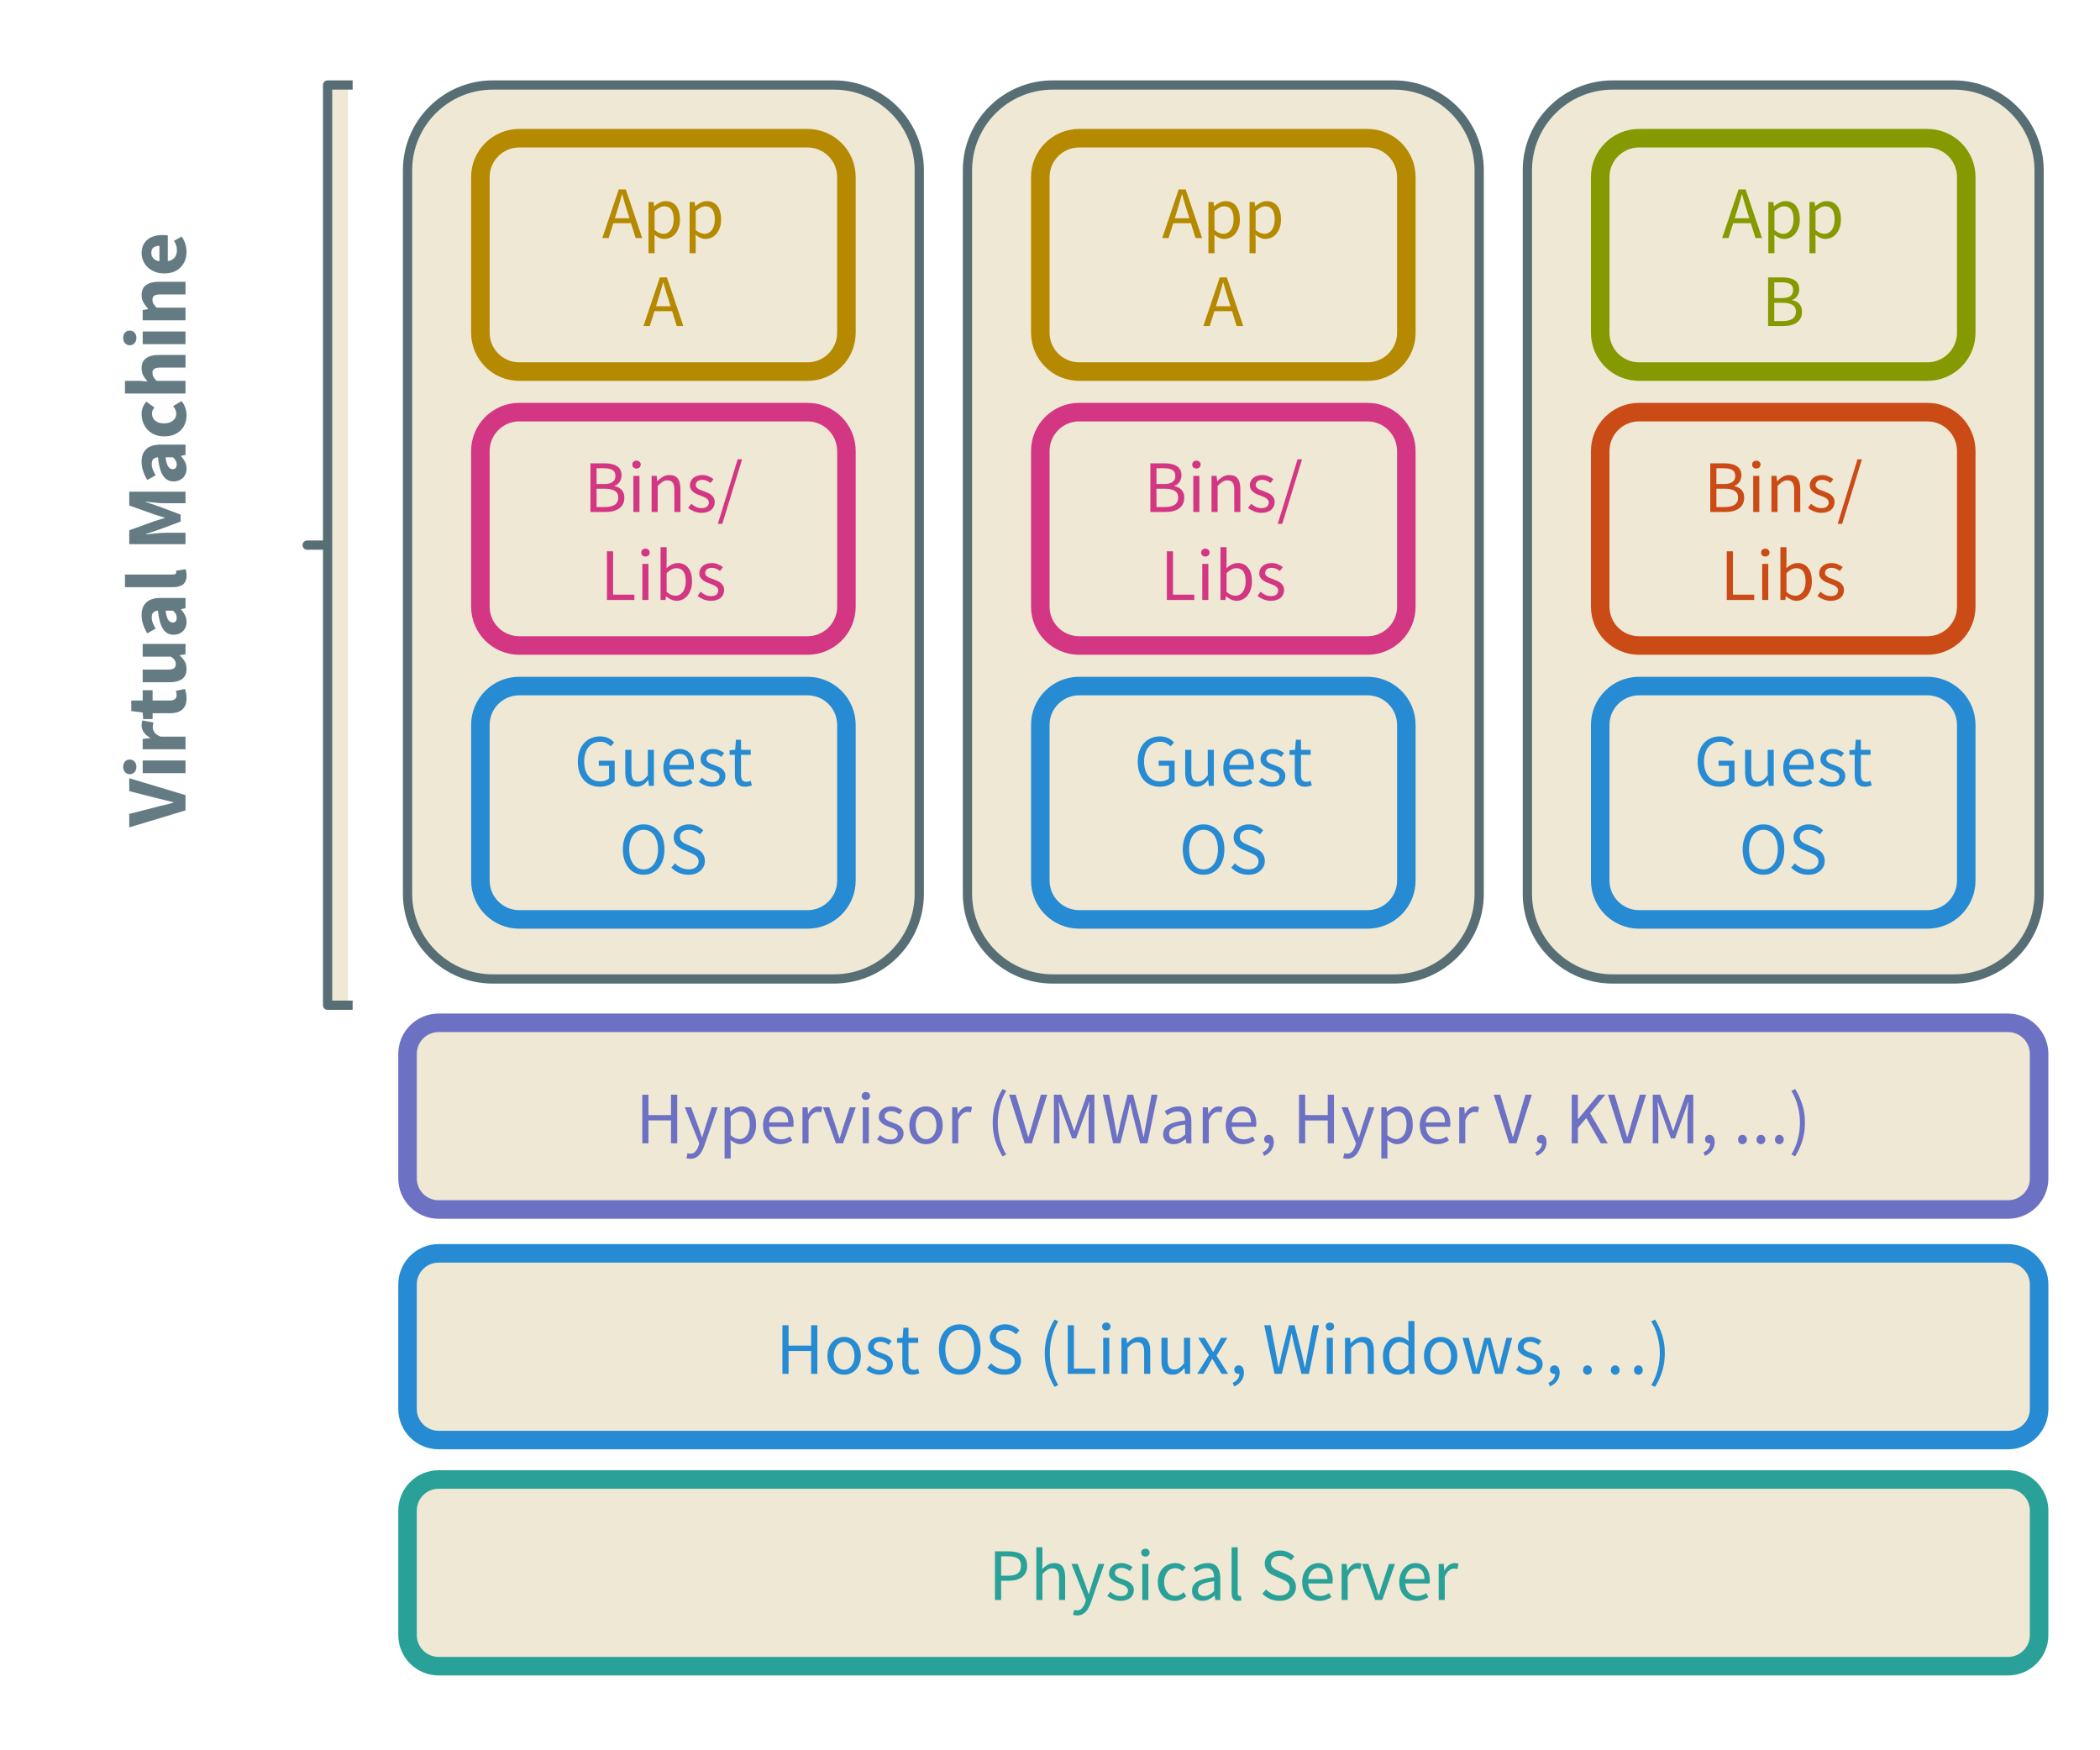 <svg version="1.1" viewBox="0.0 0.0 453.543 377.953" fill="none" stroke="none" stroke-linecap="square" stroke-miterlimit="10" xmlns:xlink="http://www.w3.org/1999/xlink" xmlns="http://www.w3.org/2000/svg"><clipPath id="p.0"><path d="m0 0l453.543 0l0 377.953l-453.543 0l0 -377.953z" clip-rule="nonzero"/></clipPath><g clip-path="url(#p.0)"><path fill="#000000" fill-opacity="0.0" d="m0 0l453.543 0l0 377.953l-453.543 0z" fill-rule="evenodd"/><path fill="#eee8d5" d="m88.017 326.199l0 0c0 -3.711 3.008 -6.719 6.719 -6.719l338.94 0c1.782 0 3.491 0.708 4.751 1.968c1.26 1.26 1.968 2.969 1.968 4.751l0 26.877c0 3.711 -3.008 6.719 -6.719 6.719l-338.94 0c-3.711 0 -6.719 -3.008 -6.719 -6.719z" fill-rule="evenodd"/><path stroke="#2aa198" stroke-width="4.0" stroke-linejoin="round" stroke-linecap="butt" d="m88.017 326.199l0 0c0 -3.711 3.008 -6.719 6.719 -6.719l338.94 0c1.782 0 3.491 0.708 4.751 1.968c1.26 1.26 1.968 2.969 1.968 4.751l0 26.877c0 3.711 -3.008 6.719 -6.719 6.719l-338.94 0c-3.711 0 -6.719 -3.008 -6.719 -6.719z" fill-rule="evenodd"/><path fill="#2aa198" d="m214.891 345.498l0 -10.5l3.0 0q0.875 0 1.594 0.172q0.734 0.156 1.25 0.516q0.516 0.359 0.797 0.953q0.297 0.594 0.297 1.453q0 0.828 -0.281 1.438q-0.281 0.609 -0.797 1.016q-0.516 0.391 -1.234 0.594q-0.703 0.203 -1.562 0.203l-1.734 0l0 4.156l-1.328 0zm1.328 -5.25l1.578 0q1.375 0 2.031 -0.516q0.672 -0.516 0.672 -1.641q0 -1.141 -0.703 -1.578q-0.703 -0.438 -2.078 -0.438l-1.5 0l0 4.172zm7.603 5.25l0 -11.391l1.312 0l0 3.109l-0.047 1.594q0.562 -0.531 1.172 -0.906q0.609 -0.375 1.422 -0.375q1.234 0 1.797 0.766q0.562 0.766 0.562 2.281l0 4.922l-1.312 0l0 -4.75q0 -1.109 -0.359 -1.594q-0.344 -0.484 -1.109 -0.484q-0.609 0 -1.078 0.312q-0.453 0.297 -1.047 0.891l0 5.625l-1.312 0zm8.829 3.344q-0.266 0 -0.5 -0.047q-0.219 -0.031 -0.406 -0.109l0.25 -1.047q0.125 0.031 0.281 0.062q0.172 0.047 0.312 0.047q0.672 0 1.094 -0.469q0.422 -0.469 0.672 -1.188l0.172 -0.578l-3.125 -7.797l1.359 0l1.594 4.312q0.172 0.516 0.375 1.078q0.203 0.562 0.375 1.109l0.062 0q0.172 -0.531 0.328 -1.094q0.172 -0.578 0.328 -1.094l1.391 -4.312l1.281 0l-2.922 8.422q-0.219 0.578 -0.484 1.062q-0.25 0.5 -0.609 0.859q-0.344 0.359 -0.797 0.562q-0.438 0.219 -1.031 0.219zm9.378 -3.156q-0.828 0 -1.578 -0.297q-0.75 -0.312 -1.312 -0.766l0.656 -0.891q0.5 0.422 1.031 0.688q0.547 0.25 1.25 0.25q0.766 0 1.141 -0.344q0.391 -0.359 0.391 -0.875q0 -0.312 -0.156 -0.531q-0.156 -0.219 -0.406 -0.391q-0.25 -0.172 -0.578 -0.297q-0.312 -0.125 -0.625 -0.25q-0.422 -0.141 -0.844 -0.328q-0.406 -0.188 -0.734 -0.453q-0.328 -0.266 -0.547 -0.609q-0.203 -0.359 -0.203 -0.859q0 -0.453 0.188 -0.859q0.188 -0.422 0.531 -0.703q0.344 -0.297 0.828 -0.469q0.5 -0.172 1.125 -0.172q0.734 0 1.344 0.266q0.625 0.25 1.078 0.609l-0.625 0.844q-0.406 -0.312 -0.844 -0.5q-0.422 -0.188 -0.938 -0.188q-0.734 0 -1.078 0.344q-0.344 0.328 -0.344 0.766q0 0.281 0.141 0.484q0.156 0.188 0.391 0.344q0.234 0.156 0.547 0.281q0.312 0.109 0.656 0.234q0.406 0.172 0.828 0.344q0.438 0.172 0.766 0.438q0.344 0.266 0.547 0.656q0.219 0.375 0.219 0.922q0 0.484 -0.188 0.906q-0.172 0.406 -0.531 0.734q-0.359 0.312 -0.906 0.484q-0.531 0.188 -1.219 0.188zm4.673 -0.188l0 -7.781l1.312 0l0 7.781l-1.312 0zm0.672 -9.375q-0.391 0 -0.656 -0.234q-0.25 -0.25 -0.25 -0.609q0 -0.391 0.25 -0.625q0.266 -0.234 0.656 -0.234q0.391 0 0.641 0.234q0.266 0.234 0.266 0.625q0 0.359 -0.266 0.609q-0.25 0.234 -0.641 0.234zm6.342 9.562q-0.781 0 -1.453 -0.266q-0.672 -0.281 -1.156 -0.797q-0.484 -0.516 -0.766 -1.266q-0.281 -0.766 -0.281 -1.734q0 -0.969 0.297 -1.734q0.312 -0.766 0.828 -1.281q0.516 -0.531 1.188 -0.797q0.688 -0.281 1.438 -0.281q0.766 0 1.312 0.281q0.547 0.266 0.953 0.625l-0.672 0.875q-0.328 -0.312 -0.719 -0.5q-0.375 -0.188 -0.828 -0.188q-0.531 0 -0.984 0.219q-0.438 0.203 -0.766 0.609q-0.312 0.406 -0.5 0.953q-0.188 0.547 -0.188 1.219q0 0.672 0.172 1.219q0.188 0.547 0.5 0.938q0.312 0.391 0.75 0.609q0.453 0.219 0.984 0.219q0.547 0 1.0 -0.234q0.453 -0.234 0.812 -0.562l0.578 0.891q-0.516 0.453 -1.156 0.719q-0.641 0.266 -1.344 0.266zm6.015 0q-0.984 0 -1.641 -0.562q-0.641 -0.578 -0.641 -1.641q0 -1.281 1.141 -1.953q1.141 -0.688 3.625 -0.953q0 -0.375 -0.078 -0.719q-0.062 -0.359 -0.234 -0.625q-0.172 -0.281 -0.484 -0.438q-0.312 -0.172 -0.797 -0.172q-0.672 0 -1.266 0.25q-0.594 0.25 -1.047 0.578l-0.516 -0.906q0.547 -0.359 1.328 -0.688q0.781 -0.328 1.719 -0.328q1.422 0 2.062 0.875q0.641 0.875 0.641 2.328l0 4.766l-1.078 0l-0.109 -0.922l-0.047 0q-0.562 0.453 -1.203 0.781q-0.641 0.328 -1.375 0.328zm0.375 -1.047q0.562 0 1.062 -0.266q0.5 -0.266 1.047 -0.781l0 -2.156q-0.969 0.125 -1.641 0.312q-0.656 0.172 -1.062 0.406q-0.406 0.234 -0.594 0.547q-0.188 0.312 -0.188 0.688q0 0.672 0.391 0.969q0.406 0.281 0.984 0.281zm7.283 1.047q-0.75 0 -1.078 -0.438q-0.312 -0.453 -0.312 -1.312l0 -9.828l1.312 0l0 9.922q0 0.312 0.109 0.453q0.109 0.125 0.25 0.125q0.078 0 0.125 0q0.062 0 0.172 -0.031l0.172 0.984q-0.125 0.062 -0.312 0.094q-0.172 0.031 -0.438 0.031zm8.936 0q-1.109 0 -2.062 -0.406q-0.938 -0.422 -1.625 -1.141l0.797 -0.922q0.562 0.578 1.312 0.953q0.766 0.359 1.594 0.359q1.031 0 1.609 -0.469q0.578 -0.484 0.578 -1.25q0 -0.406 -0.141 -0.672q-0.141 -0.281 -0.375 -0.484q-0.219 -0.203 -0.547 -0.359q-0.312 -0.172 -0.688 -0.344l-1.5 -0.656q-0.375 -0.156 -0.766 -0.375q-0.375 -0.234 -0.688 -0.547q-0.297 -0.328 -0.484 -0.766q-0.188 -0.438 -0.188 -1.016q0 -0.594 0.25 -1.094q0.25 -0.516 0.688 -0.891q0.438 -0.375 1.031 -0.578q0.609 -0.219 1.328 -0.219q0.938 0 1.734 0.359q0.812 0.359 1.359 0.938l-0.719 0.859q-0.469 -0.453 -1.062 -0.719q-0.578 -0.266 -1.312 -0.266q-0.891 0 -1.422 0.406q-0.531 0.406 -0.531 1.125q0 0.391 0.141 0.656q0.156 0.25 0.406 0.453q0.266 0.203 0.562 0.359q0.312 0.141 0.625 0.281l1.5 0.641q0.438 0.188 0.844 0.438q0.406 0.25 0.688 0.578q0.281 0.328 0.453 0.766q0.172 0.438 0.172 1.016q0 0.625 -0.25 1.172q-0.25 0.531 -0.719 0.953q-0.453 0.406 -1.109 0.641q-0.656 0.219 -1.484 0.219zm8.653 0q-0.781 0 -1.469 -0.281q-0.688 -0.281 -1.188 -0.797q-0.5 -0.516 -0.797 -1.266q-0.281 -0.75 -0.281 -1.719q0 -0.953 0.297 -1.719q0.297 -0.766 0.781 -1.281q0.484 -0.531 1.109 -0.812q0.625 -0.281 1.297 -0.281q0.734 0 1.312 0.266q0.594 0.25 0.984 0.734q0.391 0.469 0.594 1.141q0.219 0.672 0.219 1.516q0 0.203 -0.016 0.406q0 0.188 -0.031 0.344l-5.25 0q0.078 1.25 0.766 1.984q0.703 0.719 1.828 0.719q0.562 0 1.031 -0.172q0.469 -0.172 0.906 -0.438l0.469 0.859q-0.516 0.328 -1.141 0.562q-0.625 0.234 -1.422 0.234zm-2.453 -4.703l4.156 0q0 -1.188 -0.5 -1.797q-0.5 -0.609 -1.422 -0.609q-0.406 0 -0.781 0.156q-0.375 0.156 -0.688 0.469q-0.297 0.312 -0.5 0.766q-0.203 0.438 -0.266 1.016zm7.233 4.516l0 -7.781l1.094 0l0.109 1.406l0.047 0q0.391 -0.734 0.953 -1.156q0.578 -0.438 1.25 -0.438q0.469 0 0.828 0.156l-0.25 1.156q-0.188 -0.062 -0.359 -0.094q-0.156 -0.031 -0.391 -0.031q-0.5 0 -1.031 0.406q-0.531 0.391 -0.938 1.391l0 4.984l-1.312 0zm7.224 0l-2.797 -7.781l1.359 0l1.484 4.422q0.172 0.578 0.344 1.156q0.188 0.578 0.375 1.125l0.062 0q0.172 -0.547 0.344 -1.125q0.188 -0.578 0.359 -1.156l1.469 -4.422l1.297 0l-2.75 7.781l-1.547 0zm8.956 0.188q-0.781 0 -1.469 -0.281q-0.688 -0.281 -1.188 -0.797q-0.5 -0.516 -0.797 -1.266q-0.281 -0.75 -0.281 -1.719q0 -0.953 0.297 -1.719q0.297 -0.766 0.781 -1.281q0.484 -0.531 1.109 -0.812q0.625 -0.281 1.297 -0.281q0.734 0 1.312 0.266q0.594 0.25 0.984 0.734q0.391 0.469 0.594 1.141q0.219 0.672 0.219 1.516q0 0.203 -0.016 0.406q0 0.188 -0.031 0.344l-5.25 0q0.078 1.25 0.766 1.984q0.703 0.719 1.828 0.719q0.562 0 1.031 -0.172q0.469 -0.172 0.906 -0.438l0.469 0.859q-0.516 0.328 -1.141 0.562q-0.625 0.234 -1.422 0.234zm-2.453 -4.703l4.156 0q0 -1.188 -0.5 -1.797q-0.5 -0.609 -1.422 -0.609q-0.406 0 -0.781 0.156q-0.375 0.156 -0.688 0.469q-0.297 0.312 -0.5 0.766q-0.203 0.438 -0.266 1.016zm7.233 4.516l0 -7.781l1.094 0l0.109 1.406l0.047 0q0.391 -0.734 0.953 -1.156q0.578 -0.438 1.25 -0.438q0.469 0 0.828 0.156l-0.25 1.156q-0.188 -0.062 -0.359 -0.094q-0.156 -0.031 -0.391 -0.031q-0.5 0 -1.031 0.406q-0.531 0.391 -0.938 1.391l0 4.984l-1.312 0z" fill-rule="nonzero"/><path fill="#eee8d5" d="m88.017 277.365l0 0c0 -3.711 3.008 -6.719 6.719 -6.719l338.94 0c1.782 0 3.491 0.708 4.751 1.968c1.26 1.26 1.968 2.969 1.968 4.751l0 26.877c0 3.711 -3.008 6.719 -6.719 6.719l-338.94 0c-3.711 0 -6.719 -3.008 -6.719 -6.719z" fill-rule="evenodd"/><path stroke="#268bd2" stroke-width="4.0" stroke-linejoin="round" stroke-linecap="butt" d="m88.017 277.365l0 0c0 -3.711 3.008 -6.719 6.719 -6.719l338.94 0c1.782 0 3.491 0.708 4.751 1.968c1.26 1.26 1.968 2.969 1.968 4.751l0 26.877c0 3.711 -3.008 6.719 -6.719 6.719l-338.94 0c-3.711 0 -6.719 -3.008 -6.719 -6.719z" fill-rule="evenodd"/><path fill="#268bd2" d="m168.979 296.663l0 -10.5l1.328 0l0 4.406l4.875 0l0 -4.406l1.344 0l0 10.5l-1.344 0l0 -4.938l-4.875 0l0 4.938l-1.328 0zm13.338 0.188q-0.734 0 -1.391 -0.266q-0.641 -0.281 -1.141 -0.797q-0.484 -0.516 -0.781 -1.266q-0.297 -0.766 -0.297 -1.734q0 -0.969 0.297 -1.734q0.297 -0.766 0.781 -1.281q0.5 -0.531 1.141 -0.797q0.656 -0.281 1.391 -0.281q0.719 0 1.359 0.281q0.656 0.266 1.141 0.797q0.5 0.516 0.797 1.281q0.297 0.766 0.297 1.734q0 0.969 -0.297 1.734q-0.297 0.75 -0.797 1.266q-0.484 0.516 -1.141 0.797q-0.641 0.266 -1.359 0.266zm0 -1.078q0.484 0 0.891 -0.219q0.422 -0.219 0.719 -0.609q0.297 -0.391 0.453 -0.938q0.172 -0.547 0.172 -1.219q0 -0.672 -0.172 -1.219q-0.156 -0.547 -0.453 -0.953q-0.297 -0.406 -0.719 -0.609q-0.406 -0.219 -0.891 -0.219q-0.5 0 -0.922 0.219q-0.406 0.203 -0.703 0.609q-0.297 0.406 -0.469 0.953q-0.156 0.547 -0.156 1.219q0 0.672 0.156 1.219q0.172 0.547 0.469 0.938q0.297 0.391 0.703 0.609q0.422 0.219 0.922 0.219zm7.672 1.078q-0.828 0 -1.578 -0.297q-0.75 -0.312 -1.312 -0.766l0.656 -0.891q0.5 0.422 1.031 0.688q0.547 0.25 1.25 0.25q0.766 0 1.141 -0.344q0.391 -0.359 0.391 -0.875q0 -0.312 -0.156 -0.531q-0.156 -0.219 -0.406 -0.391q-0.25 -0.172 -0.578 -0.297q-0.312 -0.125 -0.625 -0.25q-0.422 -0.141 -0.844 -0.328q-0.406 -0.188 -0.734 -0.453q-0.328 -0.266 -0.547 -0.609q-0.203 -0.359 -0.203 -0.859q0 -0.453 0.188 -0.859q0.188 -0.422 0.531 -0.703q0.344 -0.297 0.828 -0.469q0.5 -0.172 1.125 -0.172q0.734 0 1.344 0.266q0.625 0.25 1.078 0.609l-0.625 0.844q-0.406 -0.312 -0.844 -0.5q-0.422 -0.188 -0.938 -0.188q-0.734 0 -1.078 0.344q-0.344 0.328 -0.344 0.766q0 0.281 0.141 0.484q0.156 0.188 0.391 0.344q0.234 0.156 0.547 0.281q0.312 0.109 0.656 0.234q0.406 0.172 0.828 0.344q0.438 0.172 0.766 0.438q0.344 0.266 0.547 0.656q0.219 0.375 0.219 0.922q0 0.484 -0.188 0.906q-0.172 0.406 -0.531 0.734q-0.359 0.312 -0.906 0.484q-0.531 0.188 -1.219 0.188zm7.126 0q-0.625 0 -1.062 -0.188q-0.422 -0.188 -0.688 -0.516q-0.25 -0.344 -0.375 -0.828q-0.109 -0.484 -0.109 -1.062l0 -4.297l-1.141 0l0 -1.0l1.203 -0.078l0.172 -2.172l1.094 0l0 2.172l2.094 0l0 1.078l-2.094 0l0 4.312q0 0.734 0.266 1.125q0.266 0.391 0.938 0.391q0.203 0 0.438 -0.062q0.25 -0.078 0.438 -0.156l0.266 1.0q-0.328 0.109 -0.703 0.188q-0.375 0.094 -0.734 0.094zm10.155 0q-1.0 0 -1.828 -0.375q-0.812 -0.391 -1.406 -1.094q-0.594 -0.719 -0.922 -1.734q-0.328 -1.016 -0.328 -2.281q0 -1.266 0.328 -2.266q0.328 -1.0 0.922 -1.688q0.594 -0.703 1.406 -1.062q0.828 -0.375 1.828 -0.375q0.984 0 1.812 0.375q0.828 0.375 1.422 1.078q0.609 0.688 0.938 1.688q0.328 1.0 0.328 2.25q0 1.266 -0.328 2.281q-0.328 1.016 -0.938 1.734q-0.594 0.703 -1.422 1.094q-0.828 0.375 -1.812 0.375zm0 -1.156q0.703 0 1.266 -0.297q0.578 -0.312 0.984 -0.875q0.406 -0.578 0.625 -1.359q0.234 -0.797 0.234 -1.797q0 -0.969 -0.234 -1.75q-0.219 -0.797 -0.625 -1.328q-0.406 -0.547 -0.984 -0.844q-0.562 -0.297 -1.266 -0.297q-0.703 0 -1.281 0.297q-0.562 0.297 -0.969 0.844q-0.406 0.531 -0.641 1.328q-0.219 0.781 -0.219 1.75q0 1.0 0.219 1.797q0.234 0.781 0.641 1.359q0.406 0.562 0.969 0.875q0.578 0.297 1.281 0.297zm9.671 1.156q-1.109 0 -2.062 -0.406q-0.938 -0.422 -1.625 -1.141l0.797 -0.922q0.562 0.578 1.312 0.953q0.766 0.359 1.594 0.359q1.031 0 1.609 -0.469q0.578 -0.484 0.578 -1.25q0 -0.406 -0.141 -0.672q-0.141 -0.281 -0.375 -0.484q-0.219 -0.203 -0.547 -0.359q-0.312 -0.172 -0.687 -0.344l-1.5 -0.656q-0.375 -0.156 -0.766 -0.375q-0.375 -0.234 -0.688 -0.547q-0.297 -0.328 -0.484 -0.766q-0.188 -0.438 -0.188 -1.016q0 -0.594 0.25 -1.094q0.25 -0.516 0.688 -0.891q0.438 -0.375 1.031 -0.578q0.609 -0.219 1.328 -0.219q0.937 0 1.734 0.359q0.812 0.359 1.359 0.938l-0.719 0.859q-0.469 -0.453 -1.062 -0.719q-0.578 -0.266 -1.312 -0.266q-0.891 0 -1.422 0.406q-0.531 0.406 -0.531 1.125q0 0.391 0.141 0.656q0.156 0.25 0.406 0.453q0.266 0.203 0.562 0.359q0.312 0.141 0.625 0.281l1.5 0.641q0.438 0.188 0.844 0.438q0.406 0.25 0.688 0.578q0.281 0.328 0.453 0.766q0.172 0.438 0.172 1.016q0 0.625 -0.25 1.172q-0.25 0.531 -0.719 0.953q-0.453 0.406 -1.109 0.641q-0.656 0.219 -1.484 0.219zm10.807 2.625q-0.984 -1.594 -1.547 -3.375q-0.562 -1.781 -0.562 -3.891q0 -2.109 0.562 -3.875q0.562 -1.766 1.547 -3.391l0.812 0.391q-0.922 1.531 -1.375 3.297q-0.453 1.75 -0.453 3.578q0 1.844 0.453 3.594q0.453 1.75 1.375 3.297l-0.812 0.375zm2.864 -2.812l0 -10.5l1.328 0l0 9.359l4.594 0l0 1.141l-5.922 0zm7.651 0l0 -7.781l1.312 0l0 7.781l-1.312 0zm0.672 -9.375q-0.391 0 -0.656 -0.234q-0.25 -0.25 -0.25 -0.609q0 -0.391 0.25 -0.625q0.266 -0.234 0.656 -0.234q0.391 0 0.641 0.234q0.266 0.234 0.266 0.625q0 0.359 -0.266 0.609q-0.25 0.234 -0.641 0.234zm3.264 9.375l0 -7.781l1.094 0l0.109 1.125l0.047 0q0.562 -0.562 1.172 -0.938q0.625 -0.375 1.438 -0.375q1.234 0 1.797 0.766q0.562 0.766 0.562 2.281l0 4.922l-1.312 0l0 -4.75q0 -1.109 -0.359 -1.594q-0.344 -0.484 -1.109 -0.484q-0.609 0 -1.078 0.312q-0.453 0.297 -1.047 0.891l0 5.625l-1.312 0zm11.018 0.188q-1.234 0 -1.812 -0.766q-0.562 -0.766 -0.562 -2.266l0 -4.938l1.328 0l0 4.75q0 1.109 0.344 1.609q0.344 0.484 1.109 0.484q0.609 0 1.062 -0.312q0.469 -0.312 1.031 -1.0l0 -5.531l1.313 0l0 7.781l-1.094 0l-0.109 -1.219l-0.047 0q-0.547 0.641 -1.141 1.031q-0.594 0.375 -1.422 0.375zm5.345 -0.188l2.547 -4.062l-2.344 -3.719l1.422 0l1.031 1.719q0.188 0.312 0.375 0.641q0.188 0.328 0.391 0.656l0.078 0q0.172 -0.328 0.344 -0.656q0.172 -0.328 0.359 -0.641l0.938 -1.719l1.375 0l-2.344 3.859l2.516 3.922l-1.422 0l-1.125 -1.812q-0.219 -0.344 -0.422 -0.688q-0.203 -0.359 -0.438 -0.703l-0.062 0q-0.203 0.344 -0.406 0.688q-0.188 0.344 -0.375 0.703l-1.062 1.812l-1.375 0zm7.995 2.719l-0.328 -0.766q0.688 -0.312 1.062 -0.812q0.391 -0.5 0.375 -1.141q-0.047 0.016 -0.156 0.016q-0.391 0 -0.672 -0.234q-0.266 -0.234 -0.266 -0.672q0 -0.438 0.281 -0.688q0.281 -0.25 0.688 -0.25q0.516 0 0.812 0.422q0.297 0.422 0.297 1.141q0 1.031 -0.562 1.797q-0.562 0.766 -1.531 1.188zm8.7 -2.719l-2.219 -10.5l1.375 0l1.094 5.719q0.141 0.859 0.297 1.703q0.172 0.828 0.312 1.688l0.062 0q0.188 -0.859 0.375 -1.703q0.188 -0.844 0.359 -1.688l1.469 -5.719l1.203 0l1.469 5.719q0.188 0.828 0.375 1.688q0.188 0.844 0.391 1.703l0.062 0q0.141 -0.859 0.281 -1.703q0.141 -0.844 0.312 -1.688l1.094 -5.719l1.281 0l-2.172 10.5l-1.594 0l-1.594 -6.312q-0.141 -0.609 -0.266 -1.188q-0.109 -0.594 -0.25 -1.203l-0.062 0q-0.125 0.609 -0.266 1.203q-0.125 0.578 -0.25 1.188l-1.562 6.312l-1.578 0zm11.295 0l0 -7.781l1.312 0l0 7.781l-1.312 0zm0.672 -9.375q-0.391 0 -0.656 -0.234q-0.25 -0.25 -0.25 -0.609q0 -0.391 0.25 -0.625q0.266 -0.234 0.656 -0.234q0.391 0 0.641 0.234q0.266 0.234 0.266 0.625q0 0.359 -0.266 0.609q-0.25 0.234 -0.641 0.234zm3.264 9.375l0 -7.781l1.094 0l0.109 1.125l0.047 0q0.562 -0.562 1.172 -0.938q0.625 -0.375 1.438 -0.375q1.234 0 1.797 0.766q0.562 0.766 0.562 2.281l0 4.922l-1.312 0l0 -4.75q0 -1.109 -0.359 -1.594q-0.344 -0.484 -1.109 -0.484q-0.609 0 -1.078 0.312q-0.453 0.297 -1.047 0.891l0 5.625l-1.312 0zm11.408 0.188q-1.469 0 -2.344 -1.047q-0.875 -1.062 -0.875 -3.016q0 -0.938 0.281 -1.703q0.281 -0.766 0.734 -1.281q0.469 -0.531 1.078 -0.812q0.609 -0.297 1.281 -0.297q0.672 0 1.172 0.25q0.5 0.234 1.0 0.641l-0.062 -1.328l0 -2.984l1.328 0l0 11.391l-1.078 0l-0.109 -0.906l-0.062 0q-0.453 0.438 -1.062 0.766q-0.594 0.328 -1.281 0.328zm0.281 -1.094q0.547 0 1.031 -0.266q0.484 -0.266 0.953 -0.812l0 -4.062q-0.484 -0.453 -0.953 -0.625q-0.453 -0.188 -0.922 -0.188q-0.469 0 -0.875 0.219q-0.406 0.203 -0.719 0.609q-0.297 0.391 -0.484 0.938q-0.172 0.531 -0.172 1.203q0 1.406 0.562 2.203q0.562 0.781 1.578 0.781zm8.974 1.094q-0.734 0 -1.391 -0.266q-0.641 -0.281 -1.141 -0.797q-0.484 -0.516 -0.781 -1.266q-0.297 -0.766 -0.297 -1.734q0 -0.969 0.297 -1.734q0.297 -0.766 0.781 -1.281q0.5 -0.531 1.141 -0.797q0.656 -0.281 1.391 -0.281q0.719 0 1.359 0.281q0.656 0.266 1.141 0.797q0.5 0.516 0.797 1.281q0.297 0.766 0.297 1.734q0 0.969 -0.297 1.734q-0.297 0.75 -0.797 1.266q-0.484 0.516 -1.141 0.797q-0.641 0.266 -1.359 0.266zm0 -1.078q0.484 0 0.891 -0.219q0.422 -0.219 0.719 -0.609q0.297 -0.391 0.453 -0.938q0.172 -0.547 0.172 -1.219q0 -0.672 -0.172 -1.219q-0.156 -0.547 -0.453 -0.953q-0.297 -0.406 -0.719 -0.609q-0.406 -0.219 -0.891 -0.219q-0.5 0 -0.922 0.219q-0.406 0.203 -0.703 0.609q-0.297 0.406 -0.469 0.953q-0.156 0.547 -0.156 1.219q0 0.672 0.156 1.219q0.172 0.547 0.469 0.938q0.297 0.391 0.703 0.609q0.422 0.219 0.922 0.219zm6.875 0.891l-2.156 -7.781l1.344 0l1.141 4.5q0.141 0.562 0.25 1.094q0.109 0.531 0.219 1.062l0.062 0q0.125 -0.531 0.25 -1.062q0.141 -0.547 0.281 -1.094l1.203 -4.5l1.281 0l1.203 4.5q0.156 0.562 0.281 1.094q0.141 0.531 0.266 1.062l0.062 0q0.141 -0.531 0.25 -1.062q0.109 -0.531 0.234 -1.094l1.141 -4.5l1.25 0l-2.078 7.781l-1.609 0l-1.125 -4.172q-0.141 -0.562 -0.266 -1.109q-0.109 -0.547 -0.25 -1.141l-0.062 0q-0.141 0.594 -0.266 1.156q-0.125 0.547 -0.281 1.109l-1.094 4.156l-1.531 0zm12.285 0.188q-0.828 0 -1.578 -0.297q-0.75 -0.312 -1.312 -0.766l0.656 -0.891q0.5 0.422 1.031 0.688q0.547 0.25 1.25 0.25q0.766 0 1.141 -0.344q0.391 -0.359 0.391 -0.875q0 -0.312 -0.156 -0.531q-0.156 -0.219 -0.406 -0.391q-0.25 -0.172 -0.578 -0.297q-0.312 -0.125 -0.625 -0.25q-0.422 -0.141 -0.844 -0.328q-0.406 -0.188 -0.734 -0.453q-0.328 -0.266 -0.547 -0.609q-0.203 -0.359 -0.203 -0.859q0 -0.453 0.188 -0.859q0.188 -0.422 0.531 -0.703q0.344 -0.297 0.828 -0.469q0.5 -0.172 1.125 -0.172q0.734 0 1.344 0.266q0.625 0.25 1.078 0.609l-0.625 0.844q-0.406 -0.312 -0.844 -0.5q-0.422 -0.188 -0.938 -0.188q-0.734 0 -1.078 0.344q-0.344 0.328 -0.344 0.766q0 0.281 0.141 0.484q0.156 0.188 0.391 0.344q0.234 0.156 0.547 0.281q0.312 0.109 0.656 0.234q0.406 0.172 0.828 0.344q0.438 0.172 0.766 0.438q0.344 0.266 0.547 0.656q0.219 0.375 0.219 0.922q0 0.484 -0.188 0.906q-0.172 0.406 -0.531 0.734q-0.359 0.312 -0.906 0.484q-0.531 0.188 -1.219 0.188zm4.438 2.531l-0.328 -0.766q0.688 -0.312 1.062 -0.812q0.391 -0.5 0.375 -1.141q-0.047 0.016 -0.156 0.016q-0.391 0 -0.672 -0.234q-0.266 -0.234 -0.266 -0.672q0 -0.438 0.281 -0.688q0.281 -0.25 0.688 -0.25q0.516 0 0.812 0.422q0.297 0.422 0.297 1.141q0 1.031 -0.562 1.797q-0.562 0.766 -1.531 1.188zm8.106 -2.531q-0.406 0 -0.688 -0.281q-0.266 -0.281 -0.266 -0.703q0 -0.469 0.266 -0.75q0.281 -0.281 0.688 -0.281q0.391 0 0.656 0.281q0.281 0.281 0.281 0.75q0 0.422 -0.281 0.703q-0.266 0.281 -0.656 0.281zm6.0 0q-0.406 0 -0.688 -0.281q-0.266 -0.281 -0.266 -0.703q0 -0.469 0.266 -0.75q0.281 -0.281 0.688 -0.281q0.391 0 0.656 0.281q0.281 0.281 0.281 0.75q0 0.422 -0.281 0.703q-0.266 0.281 -0.656 0.281zm5.0 0q-0.406 0 -0.688 -0.281q-0.266 -0.281 -0.266 -0.703q0 -0.469 0.266 -0.75q0.281 -0.281 0.688 -0.281q0.391 0 0.656 0.281q0.281 0.281 0.281 0.75q0 0.422 -0.281 0.703q-0.266 0.281 -0.656 0.281zm3.59 2.625l-0.812 -0.375q0.922 -1.547 1.375 -3.297q0.469 -1.75 0.469 -3.594q0 -1.828 -0.469 -3.578q-0.453 -1.766 -1.375 -3.297l0.812 -0.391q1.0 1.625 1.547 3.391q0.562 1.766 0.562 3.875q0 2.109 -0.562 3.891q-0.547 1.781 -1.547 3.375z" fill-rule="nonzero"/><path fill="#eee8d5" d="m88.017 227.583l0 0c0 -3.711 3.008 -6.719 6.719 -6.719l338.94 0c1.782 0 3.491 0.708 4.751 1.968c1.26 1.26 1.968 2.969 1.968 4.751l0 26.877c0 3.711 -3.008 6.719 -6.719 6.719l-338.94 0c-3.711 0 -6.719 -3.008 -6.719 -6.719z" fill-rule="evenodd"/><path stroke="#6c71c4" stroke-width="4.0" stroke-linejoin="round" stroke-linecap="butt" d="m88.017 227.583l0 0c0 -3.711 3.008 -6.719 6.719 -6.719l338.94 0c1.782 0 3.491 0.708 4.751 1.968c1.26 1.26 1.968 2.969 1.968 4.751l0 26.877c0 3.711 -3.008 6.719 -6.719 6.719l-338.94 0c-3.711 0 -6.719 -3.008 -6.719 -6.719z" fill-rule="evenodd"/><path fill="#6c71c4" d="m138.715 246.881l0 -10.5l1.328 0l0 4.406l4.875 0l0 -4.406l1.344 0l0 10.5l-1.344 0l0 -4.938l-4.875 0l0 4.938l-1.328 0zm10.432 3.344q-0.266 0 -0.5 -0.047q-0.219 -0.031 -0.406 -0.109l0.25 -1.047q0.125 0.031 0.281 0.062q0.172 0.047 0.312 0.047q0.672 0 1.094 -0.469q0.422 -0.469 0.672 -1.188l0.172 -0.578l-3.125 -7.797l1.359 0l1.594 4.312q0.172 0.516 0.375 1.078q0.203 0.562 0.375 1.109l0.062 0q0.172 -0.531 0.328 -1.094q0.172 -0.578 0.328 -1.094l1.391 -4.312l1.281 0l-2.922 8.422q-0.219 0.578 -0.484 1.062q-0.25 0.5 -0.609 0.859q-0.344 0.359 -0.797 0.562q-0.438 0.219 -1.031 0.219zm7.347 -0.062l0 -11.062l1.094 0l0.109 0.906l0.047 0q0.531 -0.453 1.156 -0.766q0.641 -0.328 1.328 -0.328q0.75 0 1.312 0.281q0.578 0.281 0.969 0.797q0.391 0.516 0.578 1.25q0.203 0.734 0.203 1.641q0 0.984 -0.281 1.766q-0.266 0.781 -0.734 1.328q-0.453 0.531 -1.062 0.812q-0.609 0.281 -1.281 0.281q-0.547 0 -1.078 -0.234q-0.531 -0.234 -1.078 -0.656l0.031 1.359l0 2.625l-1.312 0zm3.219 -4.188q0.484 0 0.891 -0.219q0.406 -0.219 0.703 -0.609q0.297 -0.391 0.453 -0.969q0.172 -0.578 0.172 -1.297q0 -0.641 -0.109 -1.172q-0.109 -0.531 -0.359 -0.906q-0.25 -0.375 -0.641 -0.578q-0.391 -0.203 -0.938 -0.203q-0.5 0 -1.0 0.281q-0.5 0.266 -1.078 0.766l0 4.078q0.531 0.453 1.016 0.641q0.5 0.188 0.891 0.188zm8.818 1.094q-0.781 0 -1.469 -0.281q-0.688 -0.281 -1.188 -0.797q-0.5 -0.516 -0.797 -1.266q-0.281 -0.75 -0.281 -1.719q0 -0.953 0.297 -1.719q0.297 -0.766 0.781 -1.281q0.484 -0.531 1.109 -0.812q0.625 -0.281 1.297 -0.281q0.734 0 1.312 0.266q0.594 0.25 0.984 0.734q0.391 0.469 0.594 1.141q0.219 0.672 0.219 1.516q0 0.203 -0.016 0.406q0 0.188 -0.031 0.344l-5.25 0q0.078 1.25 0.766 1.984q0.703 0.719 1.828 0.719q0.562 0 1.031 -0.172q0.469 -0.172 0.906 -0.438l0.469 0.859q-0.516 0.328 -1.141 0.562q-0.625 0.234 -1.422 0.234zm-2.453 -4.703l4.156 0q0 -1.188 -0.5 -1.797q-0.5 -0.609 -1.422 -0.609q-0.406 0 -0.781 0.156q-0.375 0.156 -0.688 0.469q-0.297 0.312 -0.5 0.766q-0.203 0.438 -0.266 1.016zm7.233 4.516l0 -7.781l1.094 0l0.109 1.406l0.047 0q0.391 -0.734 0.953 -1.156q0.578 -0.438 1.25 -0.438q0.469 0 0.828 0.156l-0.25 1.156q-0.188 -0.062 -0.359 -0.094q-0.156 -0.031 -0.391 -0.031q-0.5 0 -1.031 0.406q-0.531 0.391 -0.938 1.391l0 4.984l-1.312 0zm7.224 0l-2.797 -7.781l1.359 0l1.484 4.422q0.172 0.578 0.344 1.156q0.188 0.578 0.375 1.125l0.062 0q0.172 -0.547 0.344 -1.125q0.188 -0.578 0.359 -1.156l1.469 -4.422l1.297 0l-2.75 7.781l-1.547 0zm5.8 0l0 -7.781l1.312 0l0 7.781l-1.312 0zm0.672 -9.375q-0.391 0 -0.656 -0.234q-0.25 -0.25 -0.25 -0.609q0 -0.391 0.25 -0.625q0.266 -0.234 0.656 -0.234q0.391 0 0.641 0.234q0.266 0.234 0.266 0.625q0 0.359 -0.266 0.609q-0.25 0.234 -0.641 0.234zm5.295 9.562q-0.828 0 -1.578 -0.297q-0.75 -0.312 -1.312 -0.766l0.656 -0.891q0.5 0.422 1.031 0.688q0.547 0.25 1.25 0.25q0.766 0 1.141 -0.344q0.391 -0.359 0.391 -0.875q0 -0.312 -0.156 -0.531q-0.156 -0.219 -0.406 -0.391q-0.25 -0.172 -0.578 -0.297q-0.312 -0.125 -0.625 -0.25q-0.422 -0.141 -0.844 -0.328q-0.406 -0.188 -0.734 -0.453q-0.328 -0.266 -0.547 -0.609q-0.203 -0.359 -0.203 -0.859q0 -0.453 0.188 -0.859q0.188 -0.422 0.531 -0.703q0.344 -0.297 0.828 -0.469q0.5 -0.172 1.125 -0.172q0.734 0 1.344 0.266q0.625 0.25 1.078 0.609l-0.625 0.844q-0.406 -0.312 -0.844 -0.5q-0.422 -0.188 -0.938 -0.188q-0.734 0 -1.078 0.344q-0.344 0.328 -0.344 0.766q0 0.281 0.141 0.484q0.156 0.188 0.391 0.344q0.234 0.156 0.547 0.281q0.312 0.109 0.656 0.234q0.406 0.172 0.828 0.344q0.438 0.172 0.766 0.438q0.344 0.266 0.547 0.656q0.219 0.375 0.219 0.922q0 0.484 -0.188 0.906q-0.172 0.406 -0.531 0.734q-0.359 0.312 -0.906 0.484q-0.531 0.188 -1.219 0.188zm7.704 0q-0.734 0 -1.391 -0.266q-0.641 -0.281 -1.141 -0.797q-0.484 -0.516 -0.781 -1.266q-0.297 -0.766 -0.297 -1.734q0 -0.969 0.297 -1.734q0.297 -0.766 0.781 -1.281q0.5 -0.531 1.141 -0.797q0.656 -0.281 1.391 -0.281q0.719 0 1.359 0.281q0.656 0.266 1.141 0.797q0.5 0.516 0.797 1.281q0.297 0.766 0.297 1.734q0 0.969 -0.297 1.734q-0.297 0.75 -0.797 1.266q-0.484 0.516 -1.141 0.797q-0.641 0.266 -1.359 0.266zm0 -1.078q0.484 0 0.891 -0.219q0.422 -0.219 0.719 -0.609q0.297 -0.391 0.453 -0.938q0.172 -0.547 0.172 -1.219q0 -0.672 -0.172 -1.219q-0.156 -0.547 -0.453 -0.953q-0.297 -0.406 -0.719 -0.609q-0.406 -0.219 -0.891 -0.219q-0.5 0 -0.922 0.219q-0.406 0.203 -0.703 0.609q-0.297 0.406 -0.469 0.953q-0.156 0.547 -0.156 1.219q0 0.672 0.156 1.219q0.172 0.547 0.469 0.938q0.297 0.391 0.703 0.609q0.422 0.219 0.922 0.219zm5.641 0.891l0 -7.781l1.094 0l0.109 1.406l0.047 0q0.391 -0.734 0.953 -1.156q0.578 -0.438 1.25 -0.438q0.469 0 0.828 0.156l-0.25 1.156q-0.188 -0.062 -0.359 -0.094q-0.156 -0.031 -0.391 -0.031q-0.5 0 -1.031 0.406q-0.531 0.391 -0.938 1.391l0 4.984l-1.312 0zm10.861 2.812q-0.984 -1.594 -1.547 -3.375q-0.562 -1.781 -0.562 -3.891q0 -2.109 0.562 -3.875q0.562 -1.766 1.547 -3.391l0.812 0.391q-0.922 1.531 -1.375 3.297q-0.453 1.75 -0.453 3.578q0 1.844 0.453 3.594q0.453 1.75 1.375 3.297l-0.812 0.375zm4.786 -2.812l-3.359 -10.5l1.422 0l1.688 5.672q0.281 0.938 0.5 1.75q0.219 0.797 0.516 1.719l0.062 0q0.297 -0.922 0.516 -1.719q0.219 -0.812 0.5 -1.75l1.672 -5.672l1.359 0l-3.328 10.5l-1.547 0zm6.318 0l0 -10.5l1.609 0l2.016 5.609q0.188 0.531 0.359 1.094q0.188 0.547 0.391 1.094l0.062 0q0.188 -0.547 0.359 -1.094q0.172 -0.562 0.359 -1.094l1.984 -5.609l1.609 0l0 10.5l-1.25 0l0 -5.781q0 -0.703 0.062 -1.547q0.078 -0.844 0.125 -1.547l-0.062 0l-0.844 2.375l-1.984 5.438l-0.875 0l-1.984 -5.438l-0.828 -2.375l-0.062 0q0.047 0.703 0.094 1.547q0.062 0.844 0.062 1.547l0 5.781l-1.203 0zm12.788 0l-2.219 -10.5l1.375 0l1.094 5.719q0.141 0.859 0.297 1.703q0.172 0.828 0.312 1.688l0.062 0q0.188 -0.859 0.375 -1.703q0.188 -0.844 0.359 -1.688l1.469 -5.719l1.203 0l1.469 5.719q0.188 0.828 0.375 1.688q0.188 0.844 0.391 1.703l0.062 0q0.141 -0.859 0.281 -1.703q0.141 -0.844 0.312 -1.688l1.094 -5.719l1.281 0l-2.172 10.5l-1.594 0l-1.594 -6.312q-0.141 -0.609 -0.266 -1.188q-0.109 -0.594 -0.25 -1.203l-0.062 0q-0.125 0.609 -0.266 1.203q-0.125 0.578 -0.25 1.188l-1.562 6.312l-1.578 0zm13.092 0.188q-0.984 0 -1.641 -0.562q-0.641 -0.578 -0.641 -1.641q0 -1.281 1.141 -1.953q1.141 -0.688 3.625 -0.953q0 -0.375 -0.078 -0.719q-0.062 -0.359 -0.234 -0.625q-0.172 -0.281 -0.484 -0.438q-0.312 -0.172 -0.797 -0.172q-0.672 0 -1.266 0.25q-0.594 0.25 -1.047 0.578l-0.516 -0.906q0.547 -0.359 1.328 -0.688q0.781 -0.328 1.719 -0.328q1.422 0 2.062 0.875q0.641 0.875 0.641 2.328l0 4.766l-1.078 0l-0.109 -0.922l-0.047 0q-0.562 0.453 -1.203 0.781q-0.641 0.328 -1.375 0.328zm0.375 -1.047q0.562 0 1.062 -0.266q0.5 -0.266 1.047 -0.781l0 -2.156q-0.969 0.125 -1.641 0.312q-0.656 0.172 -1.062 0.406q-0.406 0.234 -0.594 0.547q-0.188 0.312 -0.188 0.688q0 0.672 0.391 0.969q0.406 0.281 0.984 0.281zm5.892 0.859l0 -7.781l1.094 0l0.109 1.406l0.047 0q0.391 -0.734 0.953 -1.156q0.578 -0.438 1.25 -0.438q0.469 0 0.828 0.156l-0.25 1.156q-0.188 -0.062 -0.359 -0.094q-0.156 -0.031 -0.391 -0.031q-0.5 0 -1.031 0.406q-0.531 0.391 -0.938 1.391l0 4.984l-1.312 0zm8.708 0.188q-0.781 0 -1.469 -0.281q-0.688 -0.281 -1.188 -0.797q-0.5 -0.516 -0.797 -1.266q-0.281 -0.75 -0.281 -1.719q0 -0.953 0.297 -1.719q0.297 -0.766 0.781 -1.281q0.484 -0.531 1.109 -0.812q0.625 -0.281 1.297 -0.281q0.734 0 1.312 0.266q0.594 0.25 0.984 0.734q0.391 0.469 0.594 1.141q0.219 0.672 0.219 1.516q0 0.203 -0.016 0.406q0 0.188 -0.031 0.344l-5.25 0q0.078 1.25 0.766 1.984q0.703 0.719 1.828 0.719q0.562 0 1.031 -0.172q0.469 -0.172 0.906 -0.438l0.469 0.859q-0.516 0.328 -1.141 0.562q-0.625 0.234 -1.422 0.234zm-2.453 -4.703l4.156 0q0 -1.188 -0.5 -1.797q-0.5 -0.609 -1.422 -0.609q-0.406 0 -0.781 0.156q-0.375 0.156 -0.688 0.469q-0.297 0.312 -0.5 0.766q-0.203 0.438 -0.266 1.016zm6.999 7.234l-0.328 -0.766q0.688 -0.312 1.062 -0.812q0.391 -0.5 0.375 -1.141q-0.047 0.016 -0.156 0.016q-0.391 0 -0.672 -0.234q-0.266 -0.234 -0.266 -0.672q0 -0.438 0.281 -0.688q0.281 -0.25 0.688 -0.25q0.516 0 0.812 0.422q0.297 0.422 0.297 1.141q0 1.031 -0.562 1.797q-0.562 0.766 -1.531 1.188zm7.543 -2.719l0 -10.5l1.328 0l0 4.406l4.875 0l0 -4.406l1.344 0l0 10.5l-1.344 0l0 -4.938l-4.875 0l0 4.938l-1.328 0zm10.432 3.344q-0.266 0 -0.5 -0.047q-0.219 -0.031 -0.406 -0.109l0.25 -1.047q0.125 0.031 0.281 0.062q0.172 0.047 0.312 0.047q0.672 0 1.094 -0.469q0.422 -0.469 0.672 -1.188l0.172 -0.578l-3.125 -7.797l1.359 0l1.594 4.312q0.172 0.516 0.375 1.078q0.203 0.562 0.375 1.109l0.062 0q0.172 -0.531 0.328 -1.094q0.172 -0.578 0.328 -1.094l1.391 -4.312l1.281 0l-2.922 8.422q-0.219 0.578 -0.484 1.062q-0.25 0.5 -0.609 0.859q-0.344 0.359 -0.797 0.562q-0.438 0.219 -1.031 0.219zm7.347 -0.062l0 -11.062l1.094 0l0.109 0.906l0.047 0q0.531 -0.453 1.156 -0.766q0.641 -0.328 1.328 -0.328q0.75 0 1.312 0.281q0.578 0.281 0.969 0.797q0.391 0.516 0.578 1.25q0.203 0.734 0.203 1.641q0 0.984 -0.281 1.766q-0.266 0.781 -0.734 1.328q-0.453 0.531 -1.062 0.812q-0.609 0.281 -1.281 0.281q-0.547 0 -1.078 -0.234q-0.531 -0.234 -1.078 -0.656l0.031 1.359l0 2.625l-1.312 0zm3.219 -4.188q0.484 0 0.891 -0.219q0.406 -0.219 0.703 -0.609q0.297 -0.391 0.453 -0.969q0.172 -0.578 0.172 -1.297q0 -0.641 -0.109 -1.172q-0.109 -0.531 -0.359 -0.906q-0.25 -0.375 -0.641 -0.578q-0.391 -0.203 -0.938 -0.203q-0.5 0 -1.0 0.281q-0.5 0.266 -1.078 0.766l0 4.078q0.531 0.453 1.016 0.641q0.5 0.188 0.891 0.188zm8.818 1.094q-0.781 0 -1.469 -0.281q-0.688 -0.281 -1.188 -0.797q-0.5 -0.516 -0.797 -1.266q-0.281 -0.75 -0.281 -1.719q0 -0.953 0.297 -1.719q0.297 -0.766 0.781 -1.281q0.484 -0.531 1.109 -0.812q0.625 -0.281 1.297 -0.281q0.734 0 1.312 0.266q0.594 0.25 0.984 0.734q0.391 0.469 0.594 1.141q0.219 0.672 0.219 1.516q0 0.203 -0.016 0.406q0 0.188 -0.031 0.344l-5.25 0q0.078 1.25 0.766 1.984q0.703 0.719 1.828 0.719q0.562 0 1.031 -0.172q0.469 -0.172 0.906 -0.438l0.469 0.859q-0.516 0.328 -1.141 0.562q-0.625 0.234 -1.422 0.234zm-2.453 -4.703l4.156 0q0 -1.188 -0.5 -1.797q-0.5 -0.609 -1.422 -0.609q-0.406 0 -0.781 0.156q-0.375 0.156 -0.688 0.469q-0.297 0.312 -0.5 0.766q-0.203 0.438 -0.266 1.016zm7.233 4.516l0 -7.781l1.094 0l0.109 1.406l0.047 0q0.391 -0.734 0.953 -1.156q0.578 -0.438 1.25 -0.438q0.469 0 0.828 0.156l-0.25 1.156q-0.188 -0.062 -0.359 -0.094q-0.156 -0.031 -0.391 -0.031q-0.5 0 -1.031 0.406q-0.531 0.391 -0.938 1.391l0 4.984l-1.312 0zm10.799 0l-3.359 -10.5l1.422 0l1.688 5.672q0.281 0.938 0.5 1.75q0.219 0.797 0.516 1.719l0.062 0q0.297 -0.922 0.516 -1.719q0.219 -0.812 0.5 -1.75l1.672 -5.672l1.359 0l-3.328 10.5l-1.547 0zm5.959 2.719l-0.328 -0.766q0.688 -0.312 1.062 -0.812q0.391 -0.5 0.375 -1.141q-0.047 0.016 -0.156 0.016q-0.391 0 -0.672 -0.234q-0.266 -0.234 -0.266 -0.672q0 -0.438 0.281 -0.688q0.281 -0.25 0.688 -0.25q0.516 0 0.812 0.422q0.297 0.422 0.297 1.141q0 1.031 -0.562 1.797q-0.562 0.766 -1.531 1.188zm7.543 -2.719l0 -10.5l1.328 0l0 5.266l0.047 0l4.375 -5.266l1.5 0l-3.281 4.0l3.797 6.5l-1.484 0l-3.141 -5.453l-1.812 2.125l0 3.328l-1.328 0zm11.186 0l-3.359 -10.5l1.422 0l1.688 5.672q0.281 0.938 0.5 1.75q0.219 0.797 0.516 1.719l0.062 0q0.297 -0.922 0.516 -1.719q0.219 -0.812 0.5 -1.75l1.672 -5.672l1.359 0l-3.328 10.5l-1.547 0zm6.318 0l0 -10.5l1.609 0l2.016 5.609q0.188 0.531 0.359 1.094q0.188 0.547 0.391 1.094l0.062 0q0.188 -0.547 0.359 -1.094q0.172 -0.562 0.359 -1.094l1.984 -5.609l1.609 0l0 10.5l-1.25 0l0 -5.781q0 -0.703 0.062 -1.547q0.078 -0.844 0.125 -1.547l-0.062 0l-0.844 2.375l-1.984 5.438l-0.875 0l-1.984 -5.438l-0.828 -2.375l-0.062 0q0.047 0.703 0.094 1.547q0.062 0.844 0.062 1.547l0 5.781l-1.203 0zm11.273 2.719l-0.328 -0.766q0.688 -0.312 1.062 -0.812q0.391 -0.5 0.375 -1.141q-0.047 0.016 -0.156 0.016q-0.391 0 -0.672 -0.234q-0.266 -0.234 -0.266 -0.672q0 -0.438 0.281 -0.688q0.281 -0.25 0.688 -0.25q0.516 0 0.812 0.422q0.297 0.422 0.297 1.141q0 1.031 -0.562 1.797q-0.562 0.766 -1.531 1.188zm8.106 -2.531q-0.406 0 -0.688 -0.281q-0.266 -0.281 -0.266 -0.703q0 -0.469 0.266 -0.75q0.281 -0.281 0.688 -0.281q0.391 0 0.656 0.281q0.281 0.281 0.281 0.75q0 0.422 -0.281 0.703q-0.266 0.281 -0.656 0.281zm3.984 0q-0.406 0 -0.688 -0.281q-0.266 -0.281 -0.266 -0.703q0 -0.469 0.266 -0.75q0.281 -0.281 0.688 -0.281q0.391 0 0.656 0.281q0.281 0.281 0.281 0.75q0 0.422 -0.281 0.703q-0.266 0.281 -0.656 0.281zm3.984 0q-0.406 0 -0.688 -0.281q-0.266 -0.281 -0.266 -0.703q0 -0.469 0.266 -0.75q0.281 -0.281 0.688 -0.281q0.391 0 0.656 0.281q0.281 0.281 0.281 0.75q0 0.422 -0.281 0.703q-0.266 0.281 -0.656 0.281zm3.406 2.625l-0.812 -0.375q0.922 -1.547 1.375 -3.297q0.469 -1.75 0.469 -3.594q0 -1.828 -0.469 -3.578q-0.453 -1.766 -1.375 -3.297l0.812 -0.391q1.0 1.625 1.547 3.391q0.562 1.766 0.562 3.875q0 2.109 -0.562 3.891q-0.547 1.781 -1.547 3.375z" fill-rule="nonzero"/><path fill="#eee8d5" d="m88.017 36.777l0 0c0 -10.173 8.247 -18.42 18.42 -18.42l73.68 0l0 0c4.885 0 9.57 1.941 13.025 5.395c3.454 3.454 5.395 8.14 5.395 13.025l0 156.199c0 10.173 -8.247 18.42 -18.42 18.42l-73.68 0c-10.173 0 -18.42 -8.247 -18.42 -18.42z" fill-rule="evenodd"/><path stroke="#586e75" stroke-width="2.0" stroke-linejoin="round" stroke-linecap="butt" d="m88.017 36.777l0 0c0 -10.173 8.247 -18.42 18.42 -18.42l73.68 0l0 0c4.885 0 9.57 1.941 13.025 5.395c3.454 3.454 5.395 8.14 5.395 13.025l0 156.199c0 10.173 -8.247 18.42 -18.42 18.42l-73.68 0c-10.173 0 -18.42 -8.247 -18.42 -18.42z" fill-rule="evenodd"/><path fill="#eee8d5" d="m103.749 97.394l0 0c0 -4.639 3.76 -8.399 8.399 -8.399l62.257 0c2.228 0 4.364 0.885 5.939 2.46c1.575 1.575 2.46 3.711 2.46 5.939l0 33.596c0 4.639 -3.76 8.399 -8.399 8.399l-62.257 0c-4.639 0 -8.399 -3.76 -8.399 -8.399z" fill-rule="evenodd"/><path stroke="#d33682" stroke-width="4.0" stroke-linejoin="round" stroke-linecap="butt" d="m103.749 97.394l0 0c0 -4.639 3.76 -8.399 8.399 -8.399l62.257 0c2.228 0 4.364 0.885 5.939 2.46c1.575 1.575 2.46 3.711 2.46 5.939l0 33.596c0 4.639 -3.76 8.399 -8.399 8.399l-62.257 0c-4.639 0 -8.399 -3.76 -8.399 -8.399z" fill-rule="evenodd"/><path fill="#d33682" d="m127.514 110.552l0 -10.5l3.125 0q0.797 0 1.453 0.156q0.672 0.141 1.141 0.453q0.469 0.297 0.734 0.781q0.266 0.484 0.266 1.172q0 0.781 -0.391 1.422q-0.391 0.625 -1.141 0.875l0 0.062q0.953 0.172 1.547 0.797q0.594 0.625 0.594 1.703q0 0.781 -0.297 1.359q-0.281 0.562 -0.812 0.953q-0.516 0.375 -1.266 0.578q-0.734 0.188 -1.609 0.188l-3.344 0zm1.328 -6.031l1.547 0q1.344 0 1.938 -0.453q0.594 -0.469 0.594 -1.281q0 -0.906 -0.625 -1.281q-0.609 -0.391 -1.828 -0.391l-1.625 0l0 3.406zm0 4.969l1.828 0q1.359 0 2.109 -0.5q0.75 -0.5 0.75 -1.562q0 -0.969 -0.734 -1.422q-0.734 -0.469 -2.125 -0.469l-1.828 0l0 3.953zm7.955 1.062l0 -7.781l1.312 0l0 7.781l-1.312 0zm0.672 -9.375q-0.391 0 -0.656 -0.234q-0.25 -0.25 -0.25 -0.609q0 -0.391 0.25 -0.625q0.266 -0.234 0.656 -0.234q0.391 0 0.641 0.234q0.266 0.234 0.266 0.625q0 0.359 -0.266 0.609q-0.25 0.234 -0.641 0.234zm3.264 9.375l0 -7.781l1.094 0l0.109 1.125l0.047 0q0.562 -0.562 1.172 -0.938q0.625 -0.375 1.438 -0.375q1.234 0 1.797 0.766q0.562 0.766 0.562 2.281l0 4.922l-1.312 0l0 -4.75q0 -1.109 -0.359 -1.594q-0.344 -0.484 -1.109 -0.484q-0.609 0 -1.078 0.312q-0.453 0.297 -1.047 0.891l0 5.625l-1.312 0zm10.783 0.188q-0.828 0 -1.578 -0.297q-0.75 -0.312 -1.312 -0.766l0.656 -0.891q0.5 0.422 1.031 0.688q0.547 0.25 1.25 0.25q0.766 0 1.141 -0.344q0.391 -0.359 0.391 -0.875q0 -0.312 -0.156 -0.531q-0.156 -0.219 -0.406 -0.391q-0.25 -0.172 -0.578 -0.297q-0.312 -0.125 -0.625 -0.25q-0.422 -0.141 -0.844 -0.328q-0.406 -0.188 -0.734 -0.453q-0.328 -0.266 -0.547 -0.609q-0.203 -0.359 -0.203 -0.859q0 -0.453 0.188 -0.859q0.188 -0.422 0.531 -0.703q0.344 -0.297 0.828 -0.469q0.5 -0.172 1.125 -0.172q0.734 0 1.344 0.266q0.625 0.25 1.078 0.609l-0.625 0.844q-0.406 -0.312 -0.844 -0.5q-0.422 -0.188 -0.938 -0.188q-0.734 0 -1.078 0.344q-0.344 0.328 -0.344 0.766q0 0.281 0.141 0.484q0.156 0.188 0.391 0.344q0.234 0.156 0.547 0.281q0.312 0.109 0.656 0.234q0.406 0.172 0.828 0.344q0.438 0.172 0.766 0.438q0.344 0.266 0.547 0.656q0.219 0.375 0.219 0.922q0 0.484 -0.188 0.906q-0.172 0.406 -0.531 0.734q-0.359 0.312 -0.906 0.484q-0.531 0.188 -1.219 0.188zm3.517 2.375l4.281 -13.922l0.953 0l-4.266 13.922l-0.969 0z" fill-rule="nonzero"/><path fill="#d33682" d="m131.082 129.552l0 -10.5l1.328 0l0 9.359l4.594 0l0 1.141l-5.922 0zm7.651 0l0 -7.781l1.312 0l0 7.781l-1.312 0zm0.672 -9.375q-0.391 0 -0.656 -0.234q-0.25 -0.25 -0.25 -0.609q0 -0.391 0.25 -0.625q0.266 -0.234 0.656 -0.234q0.391 0 0.641 0.234q0.266 0.234 0.266 0.625q0 0.359 -0.266 0.609q-0.25 0.234 -0.641 0.234zm6.702 9.563q-0.547 0 -1.125 -0.266q-0.578 -0.266 -1.094 -0.719l-0.047 0l-0.109 0.797l-1.062 0l0 -11.391l1.312 0l0 3.109l-0.031 1.406q0.531 -0.469 1.156 -0.781q0.625 -0.312 1.281 -0.312q0.75 0 1.312 0.281q0.578 0.281 0.969 0.797q0.406 0.516 0.594 1.25q0.203 0.734 0.203 1.625q0 0.984 -0.281 1.781q-0.266 0.781 -0.734 1.328q-0.453 0.531 -1.062 0.812q-0.609 0.281 -1.281 0.281zm-0.219 -1.094q0.484 0 0.891 -0.219q0.406 -0.219 0.703 -0.609q0.297 -0.391 0.453 -0.969q0.172 -0.578 0.172 -1.297q0 -0.641 -0.109 -1.172q-0.109 -0.531 -0.359 -0.906q-0.25 -0.375 -0.641 -0.578q-0.391 -0.203 -0.938 -0.203q-0.938 0 -2.078 1.047l0 4.078q0.516 0.453 1.016 0.641q0.5 0.188 0.891 0.188zm7.661 1.094q-0.828 0 -1.578 -0.297q-0.75 -0.312 -1.312 -0.766l0.656 -0.891q0.5 0.422 1.031 0.688q0.547 0.25 1.25 0.25q0.766 0 1.141 -0.344q0.391 -0.359 0.391 -0.875q0 -0.312 -0.156 -0.531q-0.156 -0.219 -0.406 -0.391q-0.25 -0.172 -0.578 -0.297q-0.312 -0.125 -0.625 -0.25q-0.422 -0.141 -0.844 -0.328q-0.406 -0.188 -0.734 -0.453q-0.328 -0.266 -0.547 -0.609q-0.203 -0.359 -0.203 -0.859q0 -0.453 0.188 -0.859q0.188 -0.422 0.531 -0.703q0.344 -0.297 0.828 -0.469q0.5 -0.172 1.125 -0.172q0.734 0 1.344 0.266q0.625 0.25 1.078 0.609l-0.625 0.844q-0.406 -0.312 -0.844 -0.5q-0.422 -0.188 -0.938 -0.188q-0.734 0 -1.078 0.344q-0.344 0.328 -0.344 0.766q0 0.281 0.141 0.484q0.156 0.188 0.391 0.344q0.234 0.156 0.547 0.281q0.312 0.109 0.656 0.234q0.406 0.172 0.828 0.344q0.438 0.172 0.766 0.438q0.344 0.266 0.547 0.656q0.219 0.375 0.219 0.922q0 0.484 -0.188 0.906q-0.172 0.406 -0.531 0.734q-0.359 0.312 -0.906 0.484q-0.531 0.188 -1.219 0.188z" fill-rule="nonzero"/><path fill="#eee8d5" d="m103.749 38.244l0 0c0 -4.639 3.76 -8.399 8.399 -8.399l62.257 0c2.228 0 4.364 0.885 5.939 2.46c1.575 1.575 2.46 3.711 2.46 5.939l0 33.596c0 4.639 -3.76 8.399 -8.399 8.399l-62.257 0c-4.639 0 -8.399 -3.76 -8.399 -8.399z" fill-rule="evenodd"/><path stroke="#b58900" stroke-width="4.0" stroke-linejoin="round" stroke-linecap="butt" d="m103.749 38.244l0 0c0 -4.639 3.76 -8.399 8.399 -8.399l62.257 0c2.228 0 4.364 0.885 5.939 2.46c1.575 1.575 2.46 3.711 2.46 5.939l0 33.596c0 4.639 -3.76 8.399 -8.399 8.399l-62.257 0c-4.639 0 -8.399 -3.76 -8.399 -8.399z" fill-rule="evenodd"/><path fill="#b58900" d="m133.295 45.527l-0.5 1.609l3.156 0l-0.5 -1.609q-0.281 -0.875 -0.547 -1.75q-0.25 -0.875 -0.5 -1.781l-0.078 0q-0.234 0.906 -0.5 1.781q-0.25 0.875 -0.531 1.75zm-3.203 5.875l3.547 -10.5l1.516 0l3.547 10.5l-1.422 0l-1.0 -3.203l-3.812 0l-1.016 3.203l-1.359 0zm9.97 3.281l0 -11.062l1.094 0l0.109 0.906l0.047 0q0.531 -0.453 1.156 -0.766q0.641 -0.328 1.328 -0.328q0.75 0 1.312 0.281q0.578 0.281 0.969 0.797q0.391 0.516 0.578 1.25q0.203 0.734 0.203 1.641q0 0.984 -0.281 1.766q-0.266 0.781 -0.734 1.328q-0.453 0.531 -1.062 0.812q-0.609 0.281 -1.281 0.281q-0.547 0 -1.078 -0.234q-0.531 -0.234 -1.078 -0.656l0.031 1.359l0 2.625l-1.312 0zm3.219 -4.188q0.484 0 0.891 -0.219q0.406 -0.219 0.703 -0.609q0.297 -0.391 0.453 -0.969q0.172 -0.578 0.172 -1.297q0 -0.641 -0.109 -1.172q-0.109 -0.531 -0.359 -0.906q-0.25 -0.375 -0.641 -0.578q-0.391 -0.203 -0.938 -0.203q-0.5 0 -1.0 0.281q-0.5 0.266 -1.078 0.766l0 4.078q0.531 0.453 1.016 0.641q0.5 0.188 0.891 0.188zm5.661 4.188l0 -11.062l1.094 0l0.109 0.906l0.047 0q0.531 -0.453 1.156 -0.766q0.641 -0.328 1.328 -0.328q0.75 0 1.312 0.281q0.578 0.281 0.969 0.797q0.391 0.516 0.578 1.25q0.203 0.734 0.203 1.641q0 0.984 -0.281 1.766q-0.266 0.781 -0.734 1.328q-0.453 0.531 -1.062 0.812q-0.609 0.281 -1.281 0.281q-0.547 0 -1.078 -0.234q-0.531 -0.234 -1.078 -0.656l0.031 1.359l0 2.625l-1.312 0zm3.219 -4.188q0.484 0 0.891 -0.219q0.406 -0.219 0.703 -0.609q0.297 -0.391 0.453 -0.969q0.172 -0.578 0.172 -1.297q0 -0.641 -0.109 -1.172q-0.109 -0.531 -0.359 -0.906q-0.25 -0.375 -0.641 -0.578q-0.391 -0.203 -0.938 -0.203q-0.5 0 -1.0 0.281q-0.5 0.266 -1.078 0.766l0 4.078q0.531 0.453 1.016 0.641q0.5 0.188 0.891 0.188z" fill-rule="nonzero"/><path fill="#b58900" d="m142.175 64.527l-0.5 1.609l3.156 0l-0.5 -1.609q-0.281 -0.875 -0.547 -1.75q-0.25 -0.875 -0.5 -1.781l-0.078 0q-0.234 0.906 -0.5 1.781q-0.25 0.875 -0.531 1.75zm-3.203 5.875l3.547 -10.5l1.516 0l3.547 10.5l-1.422 0l-1.0 -3.203l-3.812 0l-1.016 3.203l-1.359 0z" fill-rule="nonzero"/><path fill="#eee8d5" d="m103.749 156.543l0 0c0 -4.639 3.76 -8.399 8.399 -8.399l62.257 0c2.228 0 4.364 0.885 5.939 2.46c1.575 1.575 2.46 3.711 2.46 5.939l0 33.596c0 4.639 -3.76 8.399 -8.399 8.399l-62.257 0c-4.639 0 -8.399 -3.76 -8.399 -8.399z" fill-rule="evenodd"/><path stroke="#268bd2" stroke-width="4.0" stroke-linejoin="round" stroke-linecap="butt" d="m103.749 156.543l0 0c0 -4.639 3.76 -8.399 8.399 -8.399l62.257 0c2.228 0 4.364 0.885 5.939 2.46c1.575 1.575 2.46 3.711 2.46 5.939l0 33.596c0 4.639 -3.76 8.399 -8.399 8.399l-62.257 0c-4.639 0 -8.399 -3.76 -8.399 -8.399z" fill-rule="evenodd"/><path fill="#268bd2" d="m129.527 169.889q-1.031 0 -1.906 -0.359q-0.875 -0.375 -1.5 -1.062q-0.625 -0.703 -0.984 -1.719q-0.344 -1.016 -0.344 -2.297q0 -1.266 0.359 -2.266q0.359 -1.016 1.0 -1.719q0.641 -0.703 1.531 -1.078q0.891 -0.375 1.922 -0.375q0.547 0 1.0 0.109q0.469 0.109 0.844 0.297q0.375 0.188 0.672 0.422q0.297 0.234 0.516 0.469l-0.734 0.859q-0.406 -0.406 -0.938 -0.688q-0.516 -0.297 -1.312 -0.297q-0.812 0 -1.453 0.297q-0.641 0.297 -1.094 0.844q-0.438 0.547 -0.688 1.344q-0.25 0.781 -0.25 1.75q0 1.0 0.234 1.797q0.234 0.781 0.672 1.344q0.438 0.562 1.078 0.875q0.656 0.297 1.516 0.297q0.547 0 1.047 -0.172q0.516 -0.172 0.828 -0.453l0 -2.75l-2.219 0l0 -1.094l3.438 0l0 4.406q-0.516 0.531 -1.344 0.875q-0.828 0.344 -1.891 0.344zm7.888 0q-1.234 0 -1.812 -0.766q-0.562 -0.766 -0.562 -2.266l0 -4.938l1.328 0l0 4.75q0 1.109 0.344 1.609q0.344 0.484 1.109 0.484q0.609 0 1.062 -0.312q0.469 -0.312 1.031 -1.0l0 -5.531l1.312 0l0 7.781l-1.094 0l-0.109 -1.219l-0.047 0q-0.547 0.641 -1.141 1.031q-0.594 0.375 -1.422 0.375zm9.595 0q-0.781 0 -1.469 -0.281q-0.688 -0.281 -1.188 -0.797q-0.5 -0.516 -0.797 -1.266q-0.281 -0.75 -0.281 -1.719q0 -0.953 0.297 -1.719q0.297 -0.766 0.781 -1.281q0.484 -0.531 1.109 -0.812q0.625 -0.281 1.297 -0.281q0.734 0 1.312 0.266q0.594 0.25 0.984 0.734q0.391 0.469 0.594 1.141q0.219 0.672 0.219 1.516q0 0.203 -0.016 0.406q0 0.188 -0.031 0.344l-5.25 0q0.078 1.25 0.766 1.984q0.703 0.719 1.828 0.719q0.562 0 1.031 -0.172q0.469 -0.172 0.906 -0.438l0.469 0.859q-0.516 0.328 -1.141 0.562q-0.625 0.234 -1.422 0.234zm-2.453 -4.703l4.156 0q0 -1.188 -0.5 -1.797q-0.5 -0.609 -1.422 -0.609q-0.406 0 -0.781 0.156q-0.375 0.156 -0.688 0.469q-0.297 0.312 -0.5 0.766q-0.203 0.438 -0.266 1.016zm9.264 4.703q-0.828 0 -1.578 -0.297q-0.75 -0.312 -1.312 -0.766l0.656 -0.891q0.5 0.422 1.031 0.688q0.547 0.25 1.25 0.25q0.766 0 1.141 -0.344q0.391 -0.359 0.391 -0.875q0 -0.312 -0.156 -0.531q-0.156 -0.219 -0.406 -0.391q-0.25 -0.172 -0.578 -0.297q-0.312 -0.125 -0.625 -0.25q-0.422 -0.141 -0.844 -0.328q-0.406 -0.188 -0.734 -0.453q-0.328 -0.266 -0.547 -0.609q-0.203 -0.359 -0.203 -0.859q0 -0.453 0.188 -0.859q0.188 -0.422 0.531 -0.703q0.344 -0.297 0.828 -0.469q0.5 -0.172 1.125 -0.172q0.734 0 1.344 0.266q0.625 0.25 1.078 0.609l-0.625 0.844q-0.406 -0.312 -0.844 -0.5q-0.422 -0.188 -0.938 -0.188q-0.734 0 -1.078 0.344q-0.344 0.328 -0.344 0.766q0 0.281 0.141 0.484q0.156 0.188 0.391 0.344q0.234 0.156 0.547 0.281q0.312 0.109 0.656 0.234q0.406 0.172 0.828 0.344q0.438 0.172 0.766 0.438q0.344 0.266 0.547 0.656q0.219 0.375 0.219 0.922q0 0.484 -0.188 0.906q-0.172 0.406 -0.531 0.734q-0.359 0.312 -0.906 0.484q-0.531 0.188 -1.219 0.188zm7.126 0q-0.625 0 -1.062 -0.188q-0.422 -0.188 -0.688 -0.516q-0.25 -0.344 -0.375 -0.828q-0.109 -0.484 -0.109 -1.062l0 -4.297l-1.141 0l0 -1.0l1.203 -0.078l0.172 -2.172l1.094 0l0 2.172l2.094 0l0 1.078l-2.094 0l0 4.312q0 0.734 0.266 1.125q0.266 0.391 0.938 0.391q0.203 0 0.438 -0.062q0.25 -0.078 0.438 -0.156l0.266 1.0q-0.328 0.109 -0.703 0.188q-0.375 0.094 -0.734 0.094z" fill-rule="nonzero"/><path fill="#268bd2" d="m139.005 188.889q-1 0 -1.828 -0.375q-0.812 -0.391 -1.406 -1.094q-0.594 -0.719 -0.922 -1.734q-0.328 -1.016 -0.328 -2.281q0 -1.266 0.328 -2.266q0.328 -1.0 0.922 -1.688q0.594 -0.703 1.406 -1.062q0.828 -0.375 1.828 -0.375q0.984 0 1.812 0.375q0.828 0.375 1.422 1.078q0.609 0.688 0.938 1.688q0.328 1.0 0.328 2.25q0 1.266 -0.328 2.281q-0.328 1.016 -0.938 1.734q-0.594 0.703 -1.422 1.094q-0.828 0.375 -1.812 0.375zm0 -1.156q0.703 0 1.266 -0.297q0.578 -0.312 0.984 -0.875q0.406 -0.578 0.625 -1.359q0.234 -0.797 0.234 -1.797q0 -0.969 -0.234 -1.75q-0.219 -0.797 -0.625 -1.328q-0.406 -0.547 -0.984 -0.844q-0.562 -0.297 -1.266 -0.297q-0.703 0 -1.281 0.297q-0.562 0.297 -0.969 0.844q-0.406 0.531 -0.641 1.328q-0.219 0.781 -0.219 1.75q0 1.0 0.219 1.797q0.234 0.781 0.641 1.359q0.406 0.562 0.969 0.875q0.578 0.297 1.281 0.297zm9.671 1.156q-1.109 0 -2.062 -0.406q-0.938 -0.422 -1.625 -1.141l0.797 -0.922q0.562 0.578 1.312 0.953q0.766 0.359 1.594 0.359q1.031 0 1.609 -0.469q0.578 -0.484 0.578 -1.25q0 -0.406 -0.141 -0.672q-0.141 -0.281 -0.375 -0.484q-0.219 -0.203 -0.547 -0.359q-0.312 -0.172 -0.688 -0.344l-1.5 -0.656q-0.375 -0.156 -0.766 -0.375q-0.375 -0.234 -0.688 -0.547q-0.297 -0.328 -0.484 -0.766q-0.188 -0.438 -0.188 -1.016q0 -0.594 0.25 -1.094q0.25 -0.516 0.688 -0.891q0.438 -0.375 1.031 -0.578q0.609 -0.219 1.328 -0.219q0.938 0 1.734 0.359q0.812 0.359 1.359 0.938l-0.719 0.859q-0.469 -0.453 -1.062 -0.719q-0.578 -0.266 -1.312 -0.266q-0.891 0 -1.422 0.406q-0.531 0.406 -0.531 1.125q0 0.391 0.141 0.656q0.156 0.25 0.406 0.453q0.266 0.203 0.562 0.359q0.312 0.141 0.625 0.281l1.5 0.641q0.438 0.188 0.844 0.438q0.406 0.25 0.688 0.578q0.281 0.328 0.453 0.766q0.172 0.438 0.172 1.016q0 0.625 -0.25 1.172q-0.25 0.531 -0.719 0.953q-0.453 0.406 -1.109 0.641q-0.656 0.219 -1.484 0.219z" fill-rule="nonzero"/><path fill="#eee8d5" d="m208.944 36.777l0 0c0 -10.173 8.247 -18.42 18.42 -18.42l73.68 0l0 0c4.885 0 9.57 1.941 13.025 5.395c3.454 3.454 5.395 8.14 5.395 13.025l0 156.199c0 10.173 -8.247 18.42 -18.42 18.42l-73.68 0c-10.173 0 -18.42 -8.247 -18.42 -18.42z" fill-rule="evenodd"/><path stroke="#586e75" stroke-width="2.0" stroke-linejoin="round" stroke-linecap="butt" d="m208.944 36.777l0 0c0 -10.173 8.247 -18.42 18.42 -18.42l73.68 0l0 0c4.885 0 9.57 1.941 13.025 5.395c3.454 3.454 5.395 8.14 5.395 13.025l0 156.199c0 10.173 -8.247 18.42 -18.42 18.42l-73.68 0c-10.173 0 -18.42 -8.247 -18.42 -18.42z" fill-rule="evenodd"/><path fill="#eee8d5" d="m224.676 97.394l0 0c0 -4.639 3.76 -8.399 8.399 -8.399l62.257 0c2.228 0 4.364 0.885 5.939 2.46c1.575 1.575 2.46 3.711 2.46 5.939l0 33.596c0 4.639 -3.76 8.399 -8.399 8.399l-62.257 0c-4.639 0 -8.399 -3.76 -8.399 -8.399z" fill-rule="evenodd"/><path stroke="#d33682" stroke-width="4.0" stroke-linejoin="round" stroke-linecap="butt" d="m224.676 97.394l0 0c0 -4.639 3.76 -8.399 8.399 -8.399l62.257 0c2.228 0 4.364 0.885 5.939 2.46c1.575 1.575 2.46 3.711 2.46 5.939l0 33.596c0 4.639 -3.76 8.399 -8.399 8.399l-62.257 0c-4.639 0 -8.399 -3.76 -8.399 -8.399z" fill-rule="evenodd"/><path fill="#d33682" d="m248.441 110.552l0 -10.5l3.125 0q0.797 0 1.453 0.156q0.672 0.141 1.141 0.453q0.469 0.297 0.734 0.781q0.266 0.484 0.266 1.172q0 0.781 -0.391 1.422q-0.391 0.625 -1.141 0.875l0 0.062q0.953 0.172 1.547 0.797q0.594 0.625 0.594 1.703q0 0.781 -0.297 1.359q-0.281 0.562 -0.812 0.953q-0.516 0.375 -1.266 0.578q-0.734 0.188 -1.609 0.188l-3.344 0zm1.328 -6.031l1.547 0q1.344 0 1.938 -0.453q0.594 -0.469 0.594 -1.281q0 -0.906 -0.625 -1.281q-0.609 -0.391 -1.828 -0.391l-1.625 0l0 3.406zm0 4.969l1.828 0q1.359 0 2.109 -0.5q0.75 -0.5 0.75 -1.562q0 -0.969 -0.734 -1.422q-0.734 -0.469 -2.125 -0.469l-1.828 0l0 3.953zm7.955 1.062l0 -7.781l1.312 0l0 7.781l-1.312 0zm0.672 -9.375q-0.391 0 -0.656 -0.234q-0.25 -0.25 -0.25 -0.609q0 -0.391 0.25 -0.625q0.266 -0.234 0.656 -0.234q0.391 0 0.641 0.234q0.266 0.234 0.266 0.625q0 0.359 -0.266 0.609q-0.25 0.234 -0.641 0.234zm3.264 9.375l0 -7.781l1.094 0l0.109 1.125l0.047 0q0.562 -0.562 1.172 -0.938q0.625 -0.375 1.438 -0.375q1.234 0 1.797 0.766q0.562 0.766 0.562 2.281l0 4.922l-1.312 0l0 -4.75q0 -1.109 -0.359 -1.594q-0.344 -0.484 -1.109 -0.484q-0.609 0 -1.078 0.312q-0.453 0.297 -1.047 0.891l0 5.625l-1.312 0zm10.783 0.188q-0.828 0 -1.578 -0.297q-0.75 -0.312 -1.312 -0.766l0.656 -0.891q0.5 0.422 1.031 0.688q0.547 0.25 1.25 0.25q0.766 0 1.141 -0.344q0.391 -0.359 0.391 -0.875q0 -0.312 -0.156 -0.531q-0.156 -0.219 -0.406 -0.391q-0.25 -0.172 -0.578 -0.297q-0.312 -0.125 -0.625 -0.25q-0.422 -0.141 -0.844 -0.328q-0.406 -0.188 -0.734 -0.453q-0.328 -0.266 -0.547 -0.609q-0.203 -0.359 -0.203 -0.859q0 -0.453 0.188 -0.859q0.188 -0.422 0.531 -0.703q0.344 -0.297 0.828 -0.469q0.5 -0.172 1.125 -0.172q0.734 0 1.344 0.266q0.625 0.25 1.078 0.609l-0.625 0.844q-0.406 -0.312 -0.844 -0.5q-0.422 -0.188 -0.938 -0.188q-0.734 0 -1.078 0.344q-0.344 0.328 -0.344 0.766q0 0.281 0.141 0.484q0.156 0.188 0.391 0.344q0.234 0.156 0.547 0.281q0.312 0.109 0.656 0.234q0.406 0.172 0.828 0.344q0.438 0.172 0.766 0.438q0.344 0.266 0.547 0.656q0.219 0.375 0.219 0.922q0 0.484 -0.188 0.906q-0.172 0.406 -0.531 0.734q-0.359 0.312 -0.906 0.484q-0.531 0.188 -1.219 0.188zm3.517 2.375l4.281 -13.922l0.953 0l-4.266 13.922l-0.969 0z" fill-rule="nonzero"/><path fill="#d33682" d="m252.009 129.552l0 -10.5l1.328 0l0 9.359l4.594 0l0 1.141l-5.922 0zm7.651 0l0 -7.781l1.312 0l0 7.781l-1.312 0zm0.672 -9.375q-0.391 0 -0.656 -0.234q-0.25 -0.25 -0.25 -0.609q0 -0.391 0.25 -0.625q0.266 -0.234 0.656 -0.234q0.391 0 0.641 0.234q0.266 0.234 0.266 0.625q0 0.359 -0.266 0.609q-0.25 0.234 -0.641 0.234zm6.702 9.563q-0.547 0 -1.125 -0.266q-0.578 -0.266 -1.094 -0.719l-0.047 0l-0.109 0.797l-1.062 0l0 -11.391l1.312 0l0 3.109l-0.031 1.406q0.531 -0.469 1.156 -0.781q0.625 -0.312 1.281 -0.312q0.75 0 1.312 0.281q0.578 0.281 0.969 0.797q0.406 0.516 0.594 1.25q0.203 0.734 0.203 1.625q0 0.984 -0.281 1.781q-0.266 0.781 -0.734 1.328q-0.453 0.531 -1.062 0.812q-0.609 0.281 -1.281 0.281zm-0.219 -1.094q0.484 0 0.891 -0.219q0.406 -0.219 0.703 -0.609q0.297 -0.391 0.453 -0.969q0.172 -0.578 0.172 -1.297q0 -0.641 -0.109 -1.172q-0.109 -0.531 -0.359 -0.906q-0.25 -0.375 -0.641 -0.578q-0.391 -0.203 -0.938 -0.203q-0.938 0 -2.078 1.047l0 4.078q0.516 0.453 1.016 0.641q0.5 0.188 0.891 0.188zm7.661 1.094q-0.828 0 -1.578 -0.297q-0.75 -0.312 -1.312 -0.766l0.656 -0.891q0.5 0.422 1.031 0.688q0.547 0.25 1.25 0.25q0.766 0 1.141 -0.344q0.391 -0.359 0.391 -0.875q0 -0.312 -0.156 -0.531q-0.156 -0.219 -0.406 -0.391q-0.25 -0.172 -0.578 -0.297q-0.312 -0.125 -0.625 -0.25q-0.422 -0.141 -0.844 -0.328q-0.406 -0.188 -0.734 -0.453q-0.328 -0.266 -0.547 -0.609q-0.203 -0.359 -0.203 -0.859q0 -0.453 0.188 -0.859q0.188 -0.422 0.531 -0.703q0.344 -0.297 0.828 -0.469q0.5 -0.172 1.125 -0.172q0.734 0 1.344 0.266q0.625 0.25 1.078 0.609l-0.625 0.844q-0.406 -0.312 -0.844 -0.5q-0.422 -0.188 -0.938 -0.188q-0.734 0 -1.078 0.344q-0.344 0.328 -0.344 0.766q0 0.281 0.141 0.484q0.156 0.188 0.391 0.344q0.234 0.156 0.547 0.281q0.312 0.109 0.656 0.234q0.406 0.172 0.828 0.344q0.438 0.172 0.766 0.438q0.344 0.266 0.547 0.656q0.219 0.375 0.219 0.922q0 0.484 -0.188 0.906q-0.172 0.406 -0.531 0.734q-0.359 0.312 -0.906 0.484q-0.531 0.188 -1.219 0.188z" fill-rule="nonzero"/><path fill="#eee8d5" d="m224.676 38.244l0 0c0 -4.639 3.76 -8.399 8.399 -8.399l62.257 0c2.228 0 4.364 0.885 5.939 2.46c1.575 1.575 2.46 3.711 2.46 5.939l0 33.596c0 4.639 -3.76 8.399 -8.399 8.399l-62.257 0c-4.639 0 -8.399 -3.76 -8.399 -8.399z" fill-rule="evenodd"/><path stroke="#b58900" stroke-width="4.0" stroke-linejoin="round" stroke-linecap="butt" d="m224.676 38.244l0 0c0 -4.639 3.76 -8.399 8.399 -8.399l62.257 0c2.228 0 4.364 0.885 5.939 2.46c1.575 1.575 2.46 3.711 2.46 5.939l0 33.596c0 4.639 -3.76 8.399 -8.399 8.399l-62.257 0c-4.639 0 -8.399 -3.76 -8.399 -8.399z" fill-rule="evenodd"/><path fill="#b58900" d="m254.221 45.527l-0.5 1.609l3.156 0l-0.5 -1.609q-0.281 -0.875 -0.547 -1.75q-0.25 -0.875 -0.5 -1.781l-0.078 0q-0.234 0.906 -0.5 1.781q-0.25 0.875 -0.531 1.75zm-3.203 5.875l3.547 -10.5l1.516 0l3.547 10.5l-1.422 0l-1.0 -3.203l-3.812 0l-1.016 3.203l-1.359 0zm9.97 3.281l0 -11.062l1.094 0l0.109 0.906l0.047 0q0.531 -0.453 1.156 -0.766q0.641 -0.328 1.328 -0.328q0.75 0 1.312 0.281q0.578 0.281 0.969 0.797q0.391 0.516 0.578 1.25q0.203 0.734 0.203 1.641q0 0.984 -0.281 1.766q-0.266 0.781 -0.734 1.328q-0.453 0.531 -1.062 0.812q-0.609 0.281 -1.281 0.281q-0.547 0 -1.078 -0.234q-0.531 -0.234 -1.078 -0.656l0.031 1.359l0 2.625l-1.312 0zm3.219 -4.188q0.484 0 0.891 -0.219q0.406 -0.219 0.703 -0.609q0.297 -0.391 0.453 -0.969q0.172 -0.578 0.172 -1.297q0 -0.641 -0.109 -1.172q-0.109 -0.531 -0.359 -0.906q-0.25 -0.375 -0.641 -0.578q-0.391 -0.203 -0.938 -0.203q-0.5 0 -1.0 0.281q-0.5 0.266 -1.078 0.766l0 4.078q0.531 0.453 1.016 0.641q0.5 0.188 0.891 0.188zm5.661 4.188l0 -11.062l1.094 0l0.109 0.906l0.047 0q0.531 -0.453 1.156 -0.766q0.641 -0.328 1.328 -0.328q0.75 0 1.312 0.281q0.578 0.281 0.969 0.797q0.391 0.516 0.578 1.25q0.203 0.734 0.203 1.641q0 0.984 -0.281 1.766q-0.266 0.781 -0.734 1.328q-0.453 0.531 -1.062 0.812q-0.609 0.281 -1.281 0.281q-0.547 0 -1.078 -0.234q-0.531 -0.234 -1.078 -0.656l0.031 1.359l0 2.625l-1.312 0zm3.219 -4.188q0.484 0 0.891 -0.219q0.406 -0.219 0.703 -0.609q0.297 -0.391 0.453 -0.969q0.172 -0.578 0.172 -1.297q0 -0.641 -0.109 -1.172q-0.109 -0.531 -0.359 -0.906q-0.25 -0.375 -0.641 -0.578q-0.391 -0.203 -0.938 -0.203q-0.5 0 -1.0 0.281q-0.5 0.266 -1.078 0.766l0 4.078q0.531 0.453 1.016 0.641q0.5 0.188 0.891 0.188z" fill-rule="nonzero"/><path fill="#b58900" d="m263.101 64.527l-0.5 1.609l3.156 0l-0.5 -1.609q-0.281 -0.875 -0.547 -1.75q-0.25 -0.875 -0.5 -1.781l-0.078 0q-0.234 0.906 -0.5 1.781q-0.25 0.875 -0.531 1.75zm-3.203 5.875l3.547 -10.5l1.516 0l3.547 10.5l-1.422 0l-1.0 -3.203l-3.812 0l-1.016 3.203l-1.359 0z" fill-rule="nonzero"/><path fill="#eee8d5" d="m224.676 156.543l0 0c0 -4.639 3.76 -8.399 8.399 -8.399l62.257 0c2.228 0 4.364 0.885 5.939 2.46c1.575 1.575 2.46 3.711 2.46 5.939l0 33.596c0 4.639 -3.76 8.399 -8.399 8.399l-62.257 0c-4.639 0 -8.399 -3.76 -8.399 -8.399z" fill-rule="evenodd"/><path stroke="#268bd2" stroke-width="4.0" stroke-linejoin="round" stroke-linecap="butt" d="m224.676 156.543l0 0c0 -4.639 3.76 -8.399 8.399 -8.399l62.257 0c2.228 0 4.364 0.885 5.939 2.46c1.575 1.575 2.46 3.711 2.46 5.939l0 33.596c0 4.639 -3.76 8.399 -8.399 8.399l-62.257 0c-4.639 0 -8.399 -3.76 -8.399 -8.399z" fill-rule="evenodd"/><path fill="#268bd2" d="m250.454 169.889q-1.031 0 -1.906 -0.359q-0.875 -0.375 -1.5 -1.062q-0.625 -0.703 -0.984 -1.719q-0.344 -1.016 -0.344 -2.297q0 -1.266 0.359 -2.266q0.359 -1.016 1.0 -1.719q0.641 -0.703 1.531 -1.078q0.891 -0.375 1.922 -0.375q0.547 0 1.0 0.109q0.469 0.109 0.844 0.297q0.375 0.188 0.672 0.422q0.297 0.234 0.516 0.469l-0.734 0.859q-0.406 -0.406 -0.938 -0.688q-0.516 -0.297 -1.312 -0.297q-0.812 0 -1.453 0.297q-0.641 0.297 -1.094 0.844q-0.438 0.547 -0.688 1.344q-0.25 0.781 -0.25 1.75q0 1.0 0.234 1.797q0.234 0.781 0.672 1.344q0.438 0.562 1.078 0.875q0.656 0.297 1.516 0.297q0.547 0 1.047 -0.172q0.516 -0.172 0.828 -0.453l0 -2.75l-2.219 0l0 -1.094l3.438 0l0 4.406q-0.516 0.531 -1.344 0.875q-0.828 0.344 -1.891 0.344zm7.888 0q-1.234 0 -1.812 -0.766q-0.562 -0.766 -0.562 -2.266l0 -4.938l1.328 0l0 4.75q0 1.109 0.344 1.609q0.344 0.484 1.109 0.484q0.609 0 1.062 -0.312q0.469 -0.312 1.031 -1.0l0 -5.531l1.312 0l0 7.781l-1.094 0l-0.109 -1.219l-0.047 0q-0.547 0.641 -1.141 1.031q-0.594 0.375 -1.422 0.375zm9.595 0q-0.781 0 -1.469 -0.281q-0.688 -0.281 -1.188 -0.797q-0.5 -0.516 -0.797 -1.266q-0.281 -0.75 -0.281 -1.719q0 -0.953 0.297 -1.719q0.297 -0.766 0.781 -1.281q0.484 -0.531 1.109 -0.812q0.625 -0.281 1.297 -0.281q0.734 0 1.312 0.266q0.594 0.25 0.984 0.734q0.391 0.469 0.594 1.141q0.219 0.672 0.219 1.516q0 0.203 -0.016 0.406q0 0.188 -0.031 0.344l-5.25 0q0.078 1.25 0.766 1.984q0.703 0.719 1.828 0.719q0.562 0 1.031 -0.172q0.469 -0.172 0.906 -0.438l0.469 0.859q-0.516 0.328 -1.141 0.562q-0.625 0.234 -1.422 0.234zm-2.453 -4.703l4.156 0q0 -1.188 -0.5 -1.797q-0.5 -0.609 -1.422 -0.609q-0.406 0 -0.781 0.156q-0.375 0.156 -0.688 0.469q-0.297 0.312 -0.5 0.766q-0.203 0.438 -0.266 1.016zm9.264 4.703q-0.828 0 -1.578 -0.297q-0.75 -0.312 -1.312 -0.766l0.656 -0.891q0.5 0.422 1.031 0.688q0.547 0.25 1.25 0.25q0.766 0 1.141 -0.344q0.391 -0.359 0.391 -0.875q0 -0.312 -0.156 -0.531q-0.156 -0.219 -0.406 -0.391q-0.25 -0.172 -0.578 -0.297q-0.312 -0.125 -0.625 -0.25q-0.422 -0.141 -0.844 -0.328q-0.406 -0.188 -0.734 -0.453q-0.328 -0.266 -0.547 -0.609q-0.203 -0.359 -0.203 -0.859q0 -0.453 0.188 -0.859q0.188 -0.422 0.531 -0.703q0.344 -0.297 0.828 -0.469q0.5 -0.172 1.125 -0.172q0.734 0 1.344 0.266q0.625 0.25 1.078 0.609l-0.625 0.844q-0.406 -0.312 -0.844 -0.5q-0.422 -0.188 -0.938 -0.188q-0.734 0 -1.078 0.344q-0.344 0.328 -0.344 0.766q0 0.281 0.141 0.484q0.156 0.188 0.391 0.344q0.234 0.156 0.547 0.281q0.312 0.109 0.656 0.234q0.406 0.172 0.828 0.344q0.438 0.172 0.766 0.438q0.344 0.266 0.547 0.656q0.219 0.375 0.219 0.922q0 0.484 -0.188 0.906q-0.172 0.406 -0.531 0.734q-0.359 0.312 -0.906 0.484q-0.531 0.188 -1.219 0.188zm7.126 0q-0.625 0 -1.062 -0.188q-0.422 -0.188 -0.688 -0.516q-0.25 -0.344 -0.375 -0.828q-0.109 -0.484 -0.109 -1.062l0 -4.297l-1.141 0l0 -1.0l1.203 -0.078l0.172 -2.172l1.094 0l0 2.172l2.094 0l0 1.078l-2.094 0l0 4.312q0 0.734 0.266 1.125q0.266 0.391 0.938 0.391q0.203 0 0.438 -0.062q0.25 -0.078 0.438 -0.156l0.266 1.0q-0.328 0.109 -0.703 0.188q-0.375 0.094 -0.734 0.094z" fill-rule="nonzero"/><path fill="#268bd2" d="m259.932 188.889q-1.0 0 -1.828 -0.375q-0.812 -0.391 -1.406 -1.094q-0.594 -0.719 -0.922 -1.734q-0.328 -1.016 -0.328 -2.281q0 -1.266 0.328 -2.266q0.328 -1.0 0.922 -1.688q0.594 -0.703 1.406 -1.062q0.828 -0.375 1.828 -0.375q0.984 0 1.812 0.375q0.828 0.375 1.422 1.078q0.609 0.688 0.938 1.688q0.328 1.0 0.328 2.25q0 1.266 -0.328 2.281q-0.328 1.016 -0.938 1.734q-0.594 0.703 -1.422 1.094q-0.828 0.375 -1.812 0.375zm0 -1.156q0.703 0 1.266 -0.297q0.578 -0.312 0.984 -0.875q0.406 -0.578 0.625 -1.359q0.234 -0.797 0.234 -1.797q0 -0.969 -0.234 -1.75q-0.219 -0.797 -0.625 -1.328q-0.406 -0.547 -0.984 -0.844q-0.562 -0.297 -1.266 -0.297q-0.703 0 -1.281 0.297q-0.562 0.297 -0.969 0.844q-0.406 0.531 -0.641 1.328q-0.219 0.781 -0.219 1.75q0 1.0 0.219 1.797q0.234 0.781 0.641 1.359q0.406 0.562 0.969 0.875q0.578 0.297 1.281 0.297zm9.671 1.156q-1.109 0 -2.062 -0.406q-0.938 -0.422 -1.625 -1.141l0.797 -0.922q0.562 0.578 1.312 0.953q0.766 0.359 1.594 0.359q1.031 0 1.609 -0.469q0.578 -0.484 0.578 -1.25q0 -0.406 -0.141 -0.672q-0.141 -0.281 -0.375 -0.484q-0.219 -0.203 -0.547 -0.359q-0.312 -0.172 -0.688 -0.344l-1.5 -0.656q-0.375 -0.156 -0.766 -0.375q-0.375 -0.234 -0.688 -0.547q-0.297 -0.328 -0.484 -0.766q-0.188 -0.438 -0.188 -1.016q0 -0.594 0.25 -1.094q0.25 -0.516 0.688 -0.891q0.438 -0.375 1.031 -0.578q0.609 -0.219 1.328 -0.219q0.938 0 1.734 0.359q0.812 0.359 1.359 0.938l-0.719 0.859q-0.469 -0.453 -1.062 -0.719q-0.578 -0.266 -1.312 -0.266q-0.891 0 -1.422 0.406q-0.531 0.406 -0.531 1.125q0 0.391 0.141 0.656q0.156 0.25 0.406 0.453q0.266 0.203 0.562 0.359q0.312 0.141 0.625 0.281l1.5 0.641q0.438 0.188 0.844 0.438q0.406 0.25 0.688 0.578q0.281 0.328 0.453 0.766q0.172 0.438 0.172 1.016q0 0.625 -0.25 1.172q-0.25 0.531 -0.719 0.953q-0.453 0.406 -1.109 0.641q-0.656 0.219 -1.484 0.219z" fill-rule="nonzero"/><path fill="#eee8d5" d="m329.87 36.777l0 0c0 -10.173 8.247 -18.42 18.42 -18.42l73.68 0l0 0c4.885 0 9.57 1.941 13.025 5.395c3.454 3.454 5.395 8.14 5.395 13.025l0 156.199c0 10.173 -8.247 18.42 -18.42 18.42l-73.68 0c-10.173 0 -18.42 -8.247 -18.42 -18.42z" fill-rule="evenodd"/><path stroke="#586e75" stroke-width="2.0" stroke-linejoin="round" stroke-linecap="butt" d="m329.87 36.777l0 0c0 -10.173 8.247 -18.42 18.42 -18.42l73.68 0l0 0c4.885 0 9.57 1.941 13.025 5.395c3.454 3.454 5.395 8.14 5.395 13.025l0 156.199c0 10.173 -8.247 18.42 -18.42 18.42l-73.68 0c-10.173 0 -18.42 -8.247 -18.42 -18.42z" fill-rule="evenodd"/><path fill="#eee8d5" d="m345.602 97.394l0 0c0 -4.639 3.76 -8.399 8.399 -8.399l62.257 0c2.228 0 4.364 0.885 5.939 2.46c1.575 1.575 2.46 3.711 2.46 5.939l0 33.596c0 4.639 -3.76 8.399 -8.399 8.399l-62.257 0c-4.639 0 -8.399 -3.76 -8.399 -8.399z" fill-rule="evenodd"/><path stroke="#cb4b16" stroke-width="4.0" stroke-linejoin="round" stroke-linecap="butt" d="m345.602 97.394l0 0c0 -4.639 3.76 -8.399 8.399 -8.399l62.257 0c2.228 0 4.364 0.885 5.939 2.46c1.575 1.575 2.46 3.711 2.46 5.939l0 33.596c0 4.639 -3.76 8.399 -8.399 8.399l-62.257 0c-4.639 0 -8.399 -3.76 -8.399 -8.399z" fill-rule="evenodd"/><path fill="#cb4b16" d="m369.367 110.552l0 -10.5l3.125 0q0.797 0 1.453 0.156q0.672 0.141 1.141 0.453q0.469 0.297 0.734 0.781q0.266 0.484 0.266 1.172q0 0.781 -0.391 1.422q-0.391 0.625 -1.141 0.875l0 0.062q0.953 0.172 1.547 0.797q0.594 0.625 0.594 1.703q0 0.781 -0.297 1.359q-0.281 0.562 -0.812 0.953q-0.516 0.375 -1.266 0.578q-0.734 0.188 -1.609 0.188l-3.344 0zm1.328 -6.031l1.547 0q1.344 0 1.938 -0.453q0.594 -0.469 0.594 -1.281q0 -0.906 -0.625 -1.281q-0.609 -0.391 -1.828 -0.391l-1.625 0l0 3.406zm0 4.969l1.828 0q1.359 0 2.109 -0.5q0.75 -0.5 0.75 -1.562q0 -0.969 -0.734 -1.422q-0.734 -0.469 -2.125 -0.469l-1.828 0l0 3.953zm7.955 1.062l0 -7.781l1.312 0l0 7.781l-1.312 0zm0.672 -9.375q-0.391 0 -0.656 -0.234q-0.25 -0.25 -0.25 -0.609q0 -0.391 0.25 -0.625q0.266 -0.234 0.656 -0.234q0.391 0 0.641 0.234q0.266 0.234 0.266 0.625q0 0.359 -0.266 0.609q-0.25 0.234 -0.641 0.234zm3.264 9.375l0 -7.781l1.094 0l0.109 1.125l0.047 0q0.562 -0.562 1.172 -0.938q0.625 -0.375 1.438 -0.375q1.234 0 1.797 0.766q0.562 0.766 0.562 2.281l0 4.922l-1.312 0l0 -4.75q0 -1.109 -0.359 -1.594q-0.344 -0.484 -1.109 -0.484q-0.609 0 -1.078 0.312q-0.453 0.297 -1.047 0.891l0 5.625l-1.312 0zm10.783 0.188q-0.828 0 -1.578 -0.297q-0.75 -0.312 -1.312 -0.766l0.656 -0.891q0.5 0.422 1.031 0.688q0.547 0.25 1.25 0.25q0.766 0 1.141 -0.344q0.391 -0.359 0.391 -0.875q0 -0.312 -0.156 -0.531q-0.156 -0.219 -0.406 -0.391q-0.25 -0.172 -0.578 -0.297q-0.312 -0.125 -0.625 -0.25q-0.422 -0.141 -0.844 -0.328q-0.406 -0.188 -0.734 -0.453q-0.328 -0.266 -0.547 -0.609q-0.203 -0.359 -0.203 -0.859q0 -0.453 0.188 -0.859q0.188 -0.422 0.531 -0.703q0.344 -0.297 0.828 -0.469q0.5 -0.172 1.125 -0.172q0.734 0 1.344 0.266q0.625 0.25 1.078 0.609l-0.625 0.844q-0.406 -0.312 -0.844 -0.5q-0.422 -0.188 -0.938 -0.188q-0.734 0 -1.078 0.344q-0.344 0.328 -0.344 0.766q0 0.281 0.141 0.484q0.156 0.188 0.391 0.344q0.234 0.156 0.547 0.281q0.312 0.109 0.656 0.234q0.406 0.172 0.828 0.344q0.438 0.172 0.766 0.438q0.344 0.266 0.547 0.656q0.219 0.375 0.219 0.922q0 0.484 -0.188 0.906q-0.172 0.406 -0.531 0.734q-0.359 0.312 -0.906 0.484q-0.531 0.188 -1.219 0.188zm3.517 2.375l4.281 -13.922l0.953 0l-4.266 13.922l-0.969 0z" fill-rule="nonzero"/><path fill="#cb4b16" d="m372.935 129.552l0 -10.5l1.328 0l0 9.359l4.594 0l0 1.141l-5.922 0zm7.651 0l0 -7.781l1.312 0l0 7.781l-1.312 0zm0.672 -9.375q-0.391 0 -0.656 -0.234q-0.25 -0.25 -0.25 -0.609q0 -0.391 0.25 -0.625q0.266 -0.234 0.656 -0.234q0.391 0 0.641 0.234q0.266 0.234 0.266 0.625q0 0.359 -0.266 0.609q-0.25 0.234 -0.641 0.234zm6.702 9.563q-0.547 0 -1.125 -0.266q-0.578 -0.266 -1.094 -0.719l-0.047 0l-0.109 0.797l-1.062 0l0 -11.391l1.312 0l0 3.109l-0.031 1.406q0.531 -0.469 1.156 -0.781q0.625 -0.312 1.281 -0.312q0.75 0 1.312 0.281q0.578 0.281 0.969 0.797q0.406 0.516 0.594 1.25q0.203 0.734 0.203 1.625q0 0.984 -0.281 1.781q-0.266 0.781 -0.734 1.328q-0.453 0.531 -1.062 0.812q-0.609 0.281 -1.281 0.281zm-0.219 -1.094q0.484 0 0.891 -0.219q0.406 -0.219 0.703 -0.609q0.297 -0.391 0.453 -0.969q0.172 -0.578 0.172 -1.297q0 -0.641 -0.109 -1.172q-0.109 -0.531 -0.359 -0.906q-0.25 -0.375 -0.641 -0.578q-0.391 -0.203 -0.938 -0.203q-0.938 0 -2.078 1.047l0 4.078q0.516 0.453 1.016 0.641q0.5 0.188 0.891 0.188zm7.661 1.094q-0.828 0 -1.578 -0.297q-0.75 -0.312 -1.312 -0.766l0.656 -0.891q0.5 0.422 1.031 0.688q0.547 0.25 1.25 0.25q0.766 0 1.141 -0.344q0.391 -0.359 0.391 -0.875q0 -0.312 -0.156 -0.531q-0.156 -0.219 -0.406 -0.391q-0.25 -0.172 -0.578 -0.297q-0.312 -0.125 -0.625 -0.25q-0.422 -0.141 -0.844 -0.328q-0.406 -0.188 -0.734 -0.453q-0.328 -0.266 -0.547 -0.609q-0.203 -0.359 -0.203 -0.859q0 -0.453 0.188 -0.859q0.188 -0.422 0.531 -0.703q0.344 -0.297 0.828 -0.469q0.5 -0.172 1.125 -0.172q0.734 0 1.344 0.266q0.625 0.25 1.078 0.609l-0.625 0.844q-0.406 -0.312 -0.844 -0.5q-0.422 -0.188 -0.938 -0.188q-0.734 0 -1.078 0.344q-0.344 0.328 -0.344 0.766q0 0.281 0.141 0.484q0.156 0.188 0.391 0.344q0.234 0.156 0.547 0.281q0.312 0.109 0.656 0.234q0.406 0.172 0.828 0.344q0.438 0.172 0.766 0.438q0.344 0.266 0.547 0.656q0.219 0.375 0.219 0.922q0 0.484 -0.188 0.906q-0.172 0.406 -0.531 0.734q-0.359 0.312 -0.906 0.484q-0.531 0.188 -1.219 0.188z" fill-rule="nonzero"/><path fill="#eee8d5" d="m345.602 38.244l0 0c0 -4.639 3.76 -8.399 8.399 -8.399l62.257 0c2.228 0 4.364 0.885 5.939 2.46c1.575 1.575 2.46 3.711 2.46 5.939l0 33.596c0 4.639 -3.76 8.399 -8.399 8.399l-62.257 0c-4.639 0 -8.399 -3.76 -8.399 -8.399z" fill-rule="evenodd"/><path stroke="#859900" stroke-width="4.0" stroke-linejoin="round" stroke-linecap="butt" d="m345.602 38.244l0 0c0 -4.639 3.76 -8.399 8.399 -8.399l62.257 0c2.228 0 4.364 0.885 5.939 2.46c1.575 1.575 2.46 3.711 2.46 5.939l0 33.596c0 4.639 -3.76 8.399 -8.399 8.399l-62.257 0c-4.639 0 -8.399 -3.76 -8.399 -8.399z" fill-rule="evenodd"/><path fill="#859900" d="m375.148 45.527l-0.5 1.609l3.156 0l-0.5 -1.609q-0.281 -0.875 -0.547 -1.75q-0.25 -0.875 -0.5 -1.781l-0.078 0q-0.234 0.906 -0.5 1.781q-0.25 0.875 -0.531 1.75zm-3.203 5.875l3.547 -10.5l1.516 0l3.547 10.5l-1.422 0l-1.0 -3.203l-3.812 0l-1.016 3.203l-1.359 0zm9.97 3.281l0 -11.062l1.094 0l0.109 0.906l0.047 0q0.531 -0.453 1.156 -0.766q0.641 -0.328 1.328 -0.328q0.75 0 1.312 0.281q0.578 0.281 0.969 0.797q0.391 0.516 0.578 1.25q0.203 0.734 0.203 1.641q0 0.984 -0.281 1.766q-0.266 0.781 -0.734 1.328q-0.453 0.531 -1.062 0.812q-0.609 0.281 -1.281 0.281q-0.547 0 -1.078 -0.234q-0.531 -0.234 -1.078 -0.656l0.031 1.359l0 2.625l-1.312 0zm3.219 -4.188q0.484 0 0.891 -0.219q0.406 -0.219 0.703 -0.609q0.297 -0.391 0.453 -0.969q0.172 -0.578 0.172 -1.297q0 -0.641 -0.109 -1.172q-0.109 -0.531 -0.359 -0.906q-0.25 -0.375 -0.641 -0.578q-0.391 -0.203 -0.938 -0.203q-0.5 0 -1.0 0.281q-0.5 0.266 -1.078 0.766l0 4.078q0.531 0.453 1.016 0.641q0.5 0.188 0.891 0.188zm5.661 4.188l0 -11.062l1.094 0l0.109 0.906l0.047 0q0.531 -0.453 1.156 -0.766q0.641 -0.328 1.328 -0.328q0.75 0 1.312 0.281q0.578 0.281 0.969 0.797q0.391 0.516 0.578 1.25q0.203 0.734 0.203 1.641q0 0.984 -0.281 1.766q-0.266 0.781 -0.734 1.328q-0.453 0.531 -1.062 0.812q-0.609 0.281 -1.281 0.281q-0.547 0 -1.078 -0.234q-0.531 -0.234 -1.078 -0.656l0.031 1.359l0 2.625l-1.312 0zm3.219 -4.188q0.484 0 0.891 -0.219q0.406 -0.219 0.703 -0.609q0.297 -0.391 0.453 -0.969q0.172 -0.578 0.172 -1.297q0 -0.641 -0.109 -1.172q-0.109 -0.531 -0.359 -0.906q-0.25 -0.375 -0.641 -0.578q-0.391 -0.203 -0.938 -0.203q-0.5 0 -1.0 0.281q-0.5 0.266 -1.078 0.766l0 4.078q0.531 0.453 1.016 0.641q0.5 0.188 0.891 0.188z" fill-rule="nonzero"/><path fill="#859900" d="m381.863 70.402l0 -10.5l3.125 0q0.797 0 1.453 0.156q0.672 0.141 1.141 0.453q0.469 0.297 0.734 0.781q0.266 0.484 0.266 1.172q0 0.781 -0.391 1.422q-0.391 0.625 -1.141 0.875l0 0.062q0.953 0.172 1.547 0.797q0.594 0.625 0.594 1.703q0 0.781 -0.297 1.359q-0.281 0.562 -0.812 0.953q-0.516 0.375 -1.266 0.578q-0.734 0.188 -1.609 0.188l-3.344 0zm1.328 -6.031l1.547 0q1.344 0 1.938 -0.453q0.594 -0.469 0.594 -1.281q0 -0.906 -0.625 -1.281q-0.609 -0.391 -1.828 -0.391l-1.625 0l0 3.406zm0 4.969l1.828 0q1.359 0 2.109 -0.5q0.75 -0.5 0.75 -1.562q0 -0.969 -0.734 -1.422q-0.734 -0.469 -2.125 -0.469l-1.828 0l0 3.953z" fill-rule="nonzero"/><path fill="#eee8d5" d="m345.602 156.543l0 0c0 -4.639 3.76 -8.399 8.399 -8.399l62.257 0c2.228 0 4.364 0.885 5.939 2.46c1.575 1.575 2.46 3.711 2.46 5.939l0 33.596c0 4.639 -3.76 8.399 -8.399 8.399l-62.257 0c-4.639 0 -8.399 -3.76 -8.399 -8.399z" fill-rule="evenodd"/><path stroke="#268bd2" stroke-width="4.0" stroke-linejoin="round" stroke-linecap="butt" d="m345.602 156.543l0 0c0 -4.639 3.76 -8.399 8.399 -8.399l62.257 0c2.228 0 4.364 0.885 5.939 2.46c1.575 1.575 2.46 3.711 2.46 5.939l0 33.596c0 4.639 -3.76 8.399 -8.399 8.399l-62.257 0c-4.639 0 -8.399 -3.76 -8.399 -8.399z" fill-rule="evenodd"/><path fill="#268bd2" d="m371.38 169.889q-1.031 0 -1.906 -0.359q-0.875 -0.375 -1.5 -1.062q-0.625 -0.703 -0.984 -1.719q-0.344 -1.016 -0.344 -2.297q0 -1.266 0.359 -2.266q0.359 -1.016 1.0 -1.719q0.641 -0.703 1.531 -1.078q0.891 -0.375 1.922 -0.375q0.547 0 1.0 0.109q0.469 0.109 0.844 0.297q0.375 0.188 0.672 0.422q0.297 0.234 0.516 0.469l-0.734 0.859q-0.406 -0.406 -0.938 -0.688q-0.516 -0.297 -1.312 -0.297q-0.812 0 -1.453 0.297q-0.641 0.297 -1.094 0.844q-0.438 0.547 -0.688 1.344q-0.25 0.781 -0.25 1.75q0 1.0 0.234 1.797q0.234 0.781 0.672 1.344q0.438 0.562 1.078 0.875q0.656 0.297 1.516 0.297q0.547 0 1.047 -0.172q0.516 -0.172 0.828 -0.453l0 -2.75l-2.219 0l0 -1.094l3.438 0l0 4.406q-0.516 0.531 -1.344 0.875q-0.828 0.344 -1.891 0.344zm7.888 0q-1.234 0 -1.812 -0.766q-0.562 -0.766 -0.562 -2.266l0 -4.938l1.328 0l0 4.75q0 1.109 0.344 1.609q0.344 0.484 1.109 0.484q0.609 0 1.062 -0.312q0.469 -0.312 1.031 -1.0l0 -5.531l1.312 0l0 7.781l-1.094 0l-0.109 -1.219l-0.047 0q-0.547 0.641 -1.141 1.031q-0.594 0.375 -1.422 0.375zm9.595 0q-0.781 0 -1.469 -0.281q-0.688 -0.281 -1.188 -0.797q-0.5 -0.516 -0.797 -1.266q-0.281 -0.75 -0.281 -1.719q0 -0.953 0.297 -1.719q0.297 -0.766 0.781 -1.281q0.484 -0.531 1.109 -0.812q0.625 -0.281 1.297 -0.281q0.734 0 1.312 0.266q0.594 0.25 0.984 0.734q0.391 0.469 0.594 1.141q0.219 0.672 0.219 1.516q0 0.203 -0.016 0.406q0 0.188 -0.031 0.344l-5.25 0q0.078 1.25 0.766 1.984q0.703 0.719 1.828 0.719q0.562 0 1.031 -0.172q0.469 -0.172 0.906 -0.438l0.469 0.859q-0.516 0.328 -1.141 0.562q-0.625 0.234 -1.422 0.234zm-2.453 -4.703l4.156 0q0 -1.188 -0.5 -1.797q-0.5 -0.609 -1.422 -0.609q-0.406 0 -0.781 0.156q-0.375 0.156 -0.688 0.469q-0.297 0.312 -0.5 0.766q-0.203 0.438 -0.266 1.016zm9.264 4.703q-0.828 0 -1.578 -0.297q-0.75 -0.312 -1.312 -0.766l0.656 -0.891q0.5 0.422 1.031 0.688q0.547 0.25 1.25 0.25q0.766 0 1.141 -0.344q0.391 -0.359 0.391 -0.875q0 -0.312 -0.156 -0.531q-0.156 -0.219 -0.406 -0.391q-0.25 -0.172 -0.578 -0.297q-0.312 -0.125 -0.625 -0.25q-0.422 -0.141 -0.844 -0.328q-0.406 -0.188 -0.734 -0.453q-0.328 -0.266 -0.547 -0.609q-0.203 -0.359 -0.203 -0.859q0 -0.453 0.188 -0.859q0.188 -0.422 0.531 -0.703q0.344 -0.297 0.828 -0.469q0.5 -0.172 1.125 -0.172q0.734 0 1.344 0.266q0.625 0.25 1.078 0.609l-0.625 0.844q-0.406 -0.312 -0.844 -0.5q-0.422 -0.188 -0.938 -0.188q-0.734 0 -1.078 0.344q-0.344 0.328 -0.344 0.766q0 0.281 0.141 0.484q0.156 0.188 0.391 0.344q0.234 0.156 0.547 0.281q0.312 0.109 0.656 0.234q0.406 0.172 0.828 0.344q0.438 0.172 0.766 0.438q0.344 0.266 0.547 0.656q0.219 0.375 0.219 0.922q0 0.484 -0.188 0.906q-0.172 0.406 -0.531 0.734q-0.359 0.312 -0.906 0.484q-0.531 0.188 -1.219 0.188zm7.126 0q-0.625 0 -1.062 -0.188q-0.422 -0.188 -0.688 -0.516q-0.25 -0.344 -0.375 -0.828q-0.109 -0.484 -0.109 -1.062l0 -4.297l-1.141 0l0 -1.0l1.203 -0.078l0.172 -2.172l1.094 0l0 2.172l2.094 0l0 1.078l-2.094 0l0 4.312q0 0.734 0.266 1.125q0.266 0.391 0.938 0.391q0.203 0 0.438 -0.062q0.25 -0.078 0.438 -0.156l0.266 1.0q-0.328 0.109 -0.703 0.188q-0.375 0.094 -0.734 0.094z" fill-rule="nonzero"/><path fill="#268bd2" d="m380.858 188.889q-1.0 0 -1.828 -0.375q-0.812 -0.391 -1.406 -1.094q-0.594 -0.719 -0.922 -1.734q-0.328 -1.016 -0.328 -2.281q0 -1.266 0.328 -2.266q0.328 -1.0 0.922 -1.688q0.594 -0.703 1.406 -1.062q0.828 -0.375 1.828 -0.375q0.984 0 1.812 0.375q0.828 0.375 1.422 1.078q0.609 0.688 0.938 1.688q0.328 1.0 0.328 2.25q0 1.266 -0.328 2.281q-0.328 1.016 -0.938 1.734q-0.594 0.703 -1.422 1.094q-0.828 0.375 -1.812 0.375zm0 -1.156q0.703 0 1.266 -0.297q0.578 -0.312 0.984 -0.875q0.406 -0.578 0.625 -1.359q0.234 -0.797 0.234 -1.797q0 -0.969 -0.234 -1.75q-0.219 -0.797 -0.625 -1.328q-0.406 -0.547 -0.984 -0.844q-0.562 -0.297 -1.266 -0.297q-0.703 0 -1.281 0.297q-0.562 0.297 -0.969 0.844q-0.406 0.531 -0.641 1.328q-0.219 0.781 -0.219 1.75q0 1.0 0.219 1.797q0.234 0.781 0.641 1.359q0.406 0.562 0.969 0.875q0.578 0.297 1.281 0.297zm9.671 1.156q-1.109 0 -2.062 -0.406q-0.938 -0.422 -1.625 -1.141l0.797 -0.922q0.562 0.578 1.312 0.953q0.766 0.359 1.594 0.359q1.031 0 1.609 -0.469q0.578 -0.484 0.578 -1.25q0 -0.406 -0.141 -0.672q-0.141 -0.281 -0.375 -0.484q-0.219 -0.203 -0.547 -0.359q-0.312 -0.172 -0.688 -0.344l-1.5 -0.656q-0.375 -0.156 -0.766 -0.375q-0.375 -0.234 -0.688 -0.547q-0.297 -0.328 -0.484 -0.766q-0.188 -0.438 -0.188 -1.016q0 -0.594 0.25 -1.094q0.25 -0.516 0.688 -0.891q0.438 -0.375 1.031 -0.578q0.609 -0.219 1.328 -0.219q0.938 0 1.734 0.359q0.812 0.359 1.359 0.938l-0.719 0.859q-0.469 -0.453 -1.062 -0.719q-0.578 -0.266 -1.312 -0.266q-0.891 0 -1.422 0.406q-0.531 0.406 -0.531 1.125q0 0.391 0.141 0.656q0.156 0.25 0.406 0.453q0.266 0.203 0.562 0.359q0.312 0.141 0.625 0.281l1.5 0.641q0.438 0.188 0.844 0.438q0.406 0.25 0.688 0.578q0.281 0.328 0.453 0.766q0.172 0.438 0.172 1.016q0 0.625 -0.25 1.172q-0.25 0.531 -0.719 0.953q-0.453 0.406 -1.109 0.641q-0.656 0.219 -1.484 0.219z" fill-rule="nonzero"/><path fill="#000000" fill-opacity="0.0" d="m13.148 210.441l0 -192.283l49.512 0l0 192.283z" fill-rule="evenodd"/><path fill="#657b83" d="m40.068 174.995l-12.156 3.672l0 -2.906l5.656 -1.453q1.016 -0.281 1.969 -0.484q0.938 -0.219 1.938 -0.5l0 -0.078q-1.0 -0.266 -1.938 -0.484q-0.953 -0.219 -1.969 -0.484l-5.656 -1.438l0 -2.797l12.156 3.656l0 3.297zm0 -8.045l-9.25 0l0 -2.734l9.25 0l0 2.734zm-10.609 -1.359q0 0.688 -0.406 1.141q-0.406 0.453 -1.031 0.453q-0.641 0 -1.031 -0.453q-0.391 -0.453 -0.391 -1.141q0 -0.703 0.391 -1.141q0.391 -0.438 1.031 -0.438q0.625 0 1.031 0.438q0.406 0.438 0.406 1.141zm10.609 -3.79l-9.25 0l0 -2.234l1.625 -0.188l0 -0.078q-0.953 -0.5 -1.406 -1.203q-0.453 -0.719 -0.453 -1.422q0 -0.391 0.047 -0.641q0.047 -0.25 0.141 -0.453l2.375 0.438q-0.078 0.266 -0.109 0.5q-0.047 0.219 -0.047 0.516q0 0.516 0.375 1.094q0.375 0.562 1.328 0.938l5.375 0l0 2.734zm0.219 -10.988q0 0.859 -0.25 1.469q-0.266 0.609 -0.734 1.0q-0.469 0.375 -1.125 0.562q-0.672 0.172 -1.469 0.172l-3.75 0l0 1.266l-2.031 0l-0.109 -1.422l-2.469 -0.312l0 -2.281l2.469 0l0 -2.219l2.141 0l0 2.219l3.719 0q0.781 0 1.125 -0.328q0.344 -0.328 0.344 -0.859q0 -0.234 -0.047 -0.469q-0.062 -0.234 -0.141 -0.422l2.0 -0.422q0.109 0.375 0.219 0.875q0.109 0.5 0.109 1.172zm0 -6.364q0 1.516 -0.984 2.203q-0.984 0.672 -2.734 0.672l-5.75 0l0 -2.734l5.391 0q1.0 0 1.375 -0.281q0.375 -0.281 0.375 -0.875q0 -0.531 -0.234 -0.875q-0.25 -0.359 -0.797 -0.766l-6.109 0l0 -2.75l9.25 0l0 2.25l-1.281 0.203l0 0.047q0.703 0.594 1.109 1.281q0.391 0.688 0.391 1.625zm0 -10.144q0 0.641 -0.219 1.156q-0.203 0.5 -0.578 0.859q-0.391 0.359 -0.891 0.562q-0.516 0.188 -1.109 0.188q-1.453 0 -2.266 -1.234q-0.828 -1.234 -1.109 -3.969q-0.609 0.031 -0.969 0.359q-0.375 0.328 -0.375 1.094q0 0.594 0.234 1.188q0.219 0.578 0.609 1.25l-1.812 1.0q-0.547 -0.906 -0.875 -1.875q-0.344 -0.984 -0.344 -2.094q0 -1.781 1.031 -2.719q1.016 -0.953 3.156 -0.953l5.297 0l0 2.234l-0.953 0.188l0 0.078q0.531 0.594 0.859 1.25q0.312 0.656 0.312 1.438zm-2.125 -0.938q0 -0.453 -0.203 -0.781q-0.203 -0.344 -0.578 -0.719l-1.625 0q0.203 1.453 0.594 2.016q0.391 0.547 0.938 0.547q0.453 0 0.672 -0.281q0.203 -0.297 0.203 -0.781zm2.125 -9.082q0 0.719 -0.219 1.203q-0.219 0.484 -0.625 0.781q-0.406 0.281 -0.969 0.406q-0.578 0.125 -1.281 0.125l-10.203 0l0 -2.734l10.312 0q0.438 0 0.609 -0.156q0.156 -0.156 0.156 -0.328q0 -0.094 0 -0.156q0 -0.078 -0.031 -0.188l2.031 -0.328q0.094 0.219 0.156 0.562q0.062 0.344 0.062 0.812zm-0.219 -6.77l-12.156 0l0 -3.0l5.406 -1.969q0.531 -0.172 1.109 -0.344q0.562 -0.172 1.125 -0.359l0 -0.078q-0.562 -0.188 -1.125 -0.344q-0.578 -0.156 -1.109 -0.344l-5.406 -1.922l0 -2.984l12.156 0l0 2.5l-4.453 0q-0.453 0 -0.984 -0.031q-0.547 -0.047 -1.094 -0.094q-0.562 -0.062 -1.094 -0.109q-0.531 -0.062 -0.969 -0.125l0 0.078l2.891 0.984l4.641 1.75l0 1.5l-4.641 1.734l-2.891 0.969l0 0.078q0.438 -0.047 0.969 -0.109q0.531 -0.062 1.094 -0.109q0.547 -0.062 1.094 -0.094q0.531 -0.047 0.984 -0.047l4.453 0l0 2.469zm0.219 -16.325q0 0.641 -0.219 1.156q-0.203 0.5 -0.578 0.859q-0.391 0.359 -0.891 0.562q-0.516 0.188 -1.109 0.188q-1.453 0 -2.266 -1.234q-0.828 -1.234 -1.109 -3.969q-0.609 0.031 -0.969 0.359q-0.375 0.328 -0.375 1.094q0 0.594 0.234 1.188q0.219 0.578 0.609 1.25l-1.812 1.0q-0.547 -0.906 -0.875 -1.875q-0.344 -0.984 -0.344 -2.094q0 -1.781 1.031 -2.719q1.016 -0.953 3.156 -0.953l5.297 0l0 2.234l-0.953 0.188l0 0.078q0.531 0.594 0.859 1.25q0.312 0.656 0.312 1.438zm-2.125 -0.938q0 -0.453 -0.203 -0.781q-0.203 -0.344 -0.578 -0.719l-1.625 0q0.203 1.453 0.594 2.016q0.391 0.547 0.938 0.547q0.453 0 0.672 -0.281q0.203 -0.297 0.203 -0.781zm2.125 -10.597q0 0.984 -0.312 1.812q-0.328 0.828 -0.938 1.453q-0.625 0.609 -1.531 0.969q-0.906 0.344 -2.062 0.344q-1.156 0 -2.062 -0.391q-0.906 -0.391 -1.516 -1.047q-0.625 -0.672 -0.953 -1.547q-0.328 -0.875 -0.328 -1.828q0 -0.859 0.281 -1.516q0.281 -0.672 0.719 -1.188l1.766 1.281q-0.531 0.656 -0.531 1.25q0 1.016 0.703 1.594q0.703 0.578 1.922 0.578q1.203 0 1.922 -0.594q0.703 -0.594 0.703 -1.484q0 -0.438 -0.188 -0.859q-0.203 -0.422 -0.484 -0.797l1.797 -1.078q0.594 0.688 0.844 1.5q0.25 0.797 0.25 1.547zm-0.219 -4.681l-13.078 0l0 -2.734l3.203 0l1.672 0.125q-0.469 -0.516 -0.875 -1.203q-0.406 -0.703 -0.406 -1.641q0 -1.516 1.0 -2.188q0.984 -0.688 2.734 -0.688l5.75 0l0 2.734l-5.391 0q-1.016 0 -1.375 0.281q-0.375 0.266 -0.375 0.859q0 0.516 0.234 0.891q0.234 0.375 0.656 0.828l6.25 0l0 2.734zm0 -10.653l-9.25 0l0 -2.734l9.25 0l0 2.734zm-10.609 -1.359q0 0.688 -0.406 1.141q-0.406 0.453 -1.031 0.453q-0.641 0 -1.031 -0.453q-0.391 -0.453 -0.391 -1.141q0 -0.703 0.391 -1.141q0.391 -0.438 1.031 -0.438q0.625 0 1.031 0.438q0.406 0.438 0.406 1.141zm10.609 -3.79l-9.25 0l0 -2.234l1.172 -0.188l0 -0.078q-0.562 -0.594 -0.984 -1.297q-0.422 -0.719 -0.422 -1.656q0 -1.516 1.0 -2.188q0.984 -0.688 2.734 -0.688l5.75 0l0 2.734l-5.391 0q-1.016 0 -1.375 0.281q-0.375 0.266 -0.375 0.859q0 0.516 0.234 0.891q0.234 0.375 0.656 0.828l6.25 0l0 2.734zm0.219 -14.812q0 1.0 -0.312 1.859q-0.328 0.844 -0.953 1.484q-0.625 0.641 -1.516 1.0q-0.906 0.344 -2.062 0.344q-1.125 0 -2.031 -0.375q-0.906 -0.375 -1.531 -0.969q-0.625 -0.609 -0.953 -1.391q-0.344 -0.797 -0.344 -1.625q0 -1.0 0.344 -1.734q0.328 -0.734 0.938 -1.219q0.594 -0.5 1.406 -0.734q0.812 -0.25 1.766 -0.25q0.359 0 0.703 0.031q0.328 0.031 0.5 0.078l0 5.531q1.016 -0.172 1.5 -0.812q0.469 -0.656 0.469 -1.594q0 -0.984 -0.625 -1.984l1.656 -0.922q0.5 0.719 0.781 1.594q0.266 0.859 0.266 1.688zm-5.859 2.062l0 -3.344q-0.781 0 -1.266 0.359q-0.484 0.344 -0.484 1.188q0 0.656 0.438 1.156q0.422 0.484 1.312 0.641z" fill-rule="nonzero"/><path fill="#eee8d5" d="m75.161 217.066c-2.435 0 -4.409 -3.0517578E-5 -4.409 -7.6293945E-5l0 -99.354c0 -4.5776367E-5 -1.974 -7.6293945E-5 -4.409 -7.6293945E-5l0 0c2.435 0 4.409 -3.0517578E-5 4.409 -7.6293945E-5l0 -99.354l0 0c0 -1.9073486E-5 0.465 -3.8146973E-5 1.291 -5.1498413E-5c0.827 -1.335144E-5 1.948 -2.0980835E-5 3.118 -2.0980835E-5z" fill-rule="evenodd"/><path fill="#000000" fill-opacity="0.0" d="m75.161 217.066c-2.435 0 -4.409 -3.0517578E-5 -4.409 -7.6293945E-5l0 -99.354c0 -4.5776367E-5 -1.974 -7.6293945E-5 -4.409 -7.6293945E-5l0 0c2.435 0 4.409 -3.0517578E-5 4.409 -7.6293945E-5l0 -99.354l0 0c0 -1.9073486E-5 0.465 -3.8146973E-5 1.291 -5.1498413E-5c0.827 -1.335144E-5 1.948 -2.0980835E-5 3.118 -2.0980835E-5" fill-rule="evenodd"/><path stroke="#586e75" stroke-width="2.0" stroke-linejoin="round" stroke-linecap="butt" d="m75.161 217.066c-2.435 0 -4.409 -3.0517578E-5 -4.409 -7.6293945E-5l0 -99.354c0 -4.5776367E-5 -1.974 -7.6293945E-5 -4.409 -7.6293945E-5l0 0c2.435 0 4.409 -3.0517578E-5 4.409 -7.6293945E-5l0 -99.354l0 0c0 -1.9073486E-5 0.465 -3.8146973E-5 1.291 -5.1498413E-5c0.827 -1.335144E-5 1.948 -2.0980835E-5 3.118 -2.0980835E-5" fill-rule="evenodd"/></g></svg>